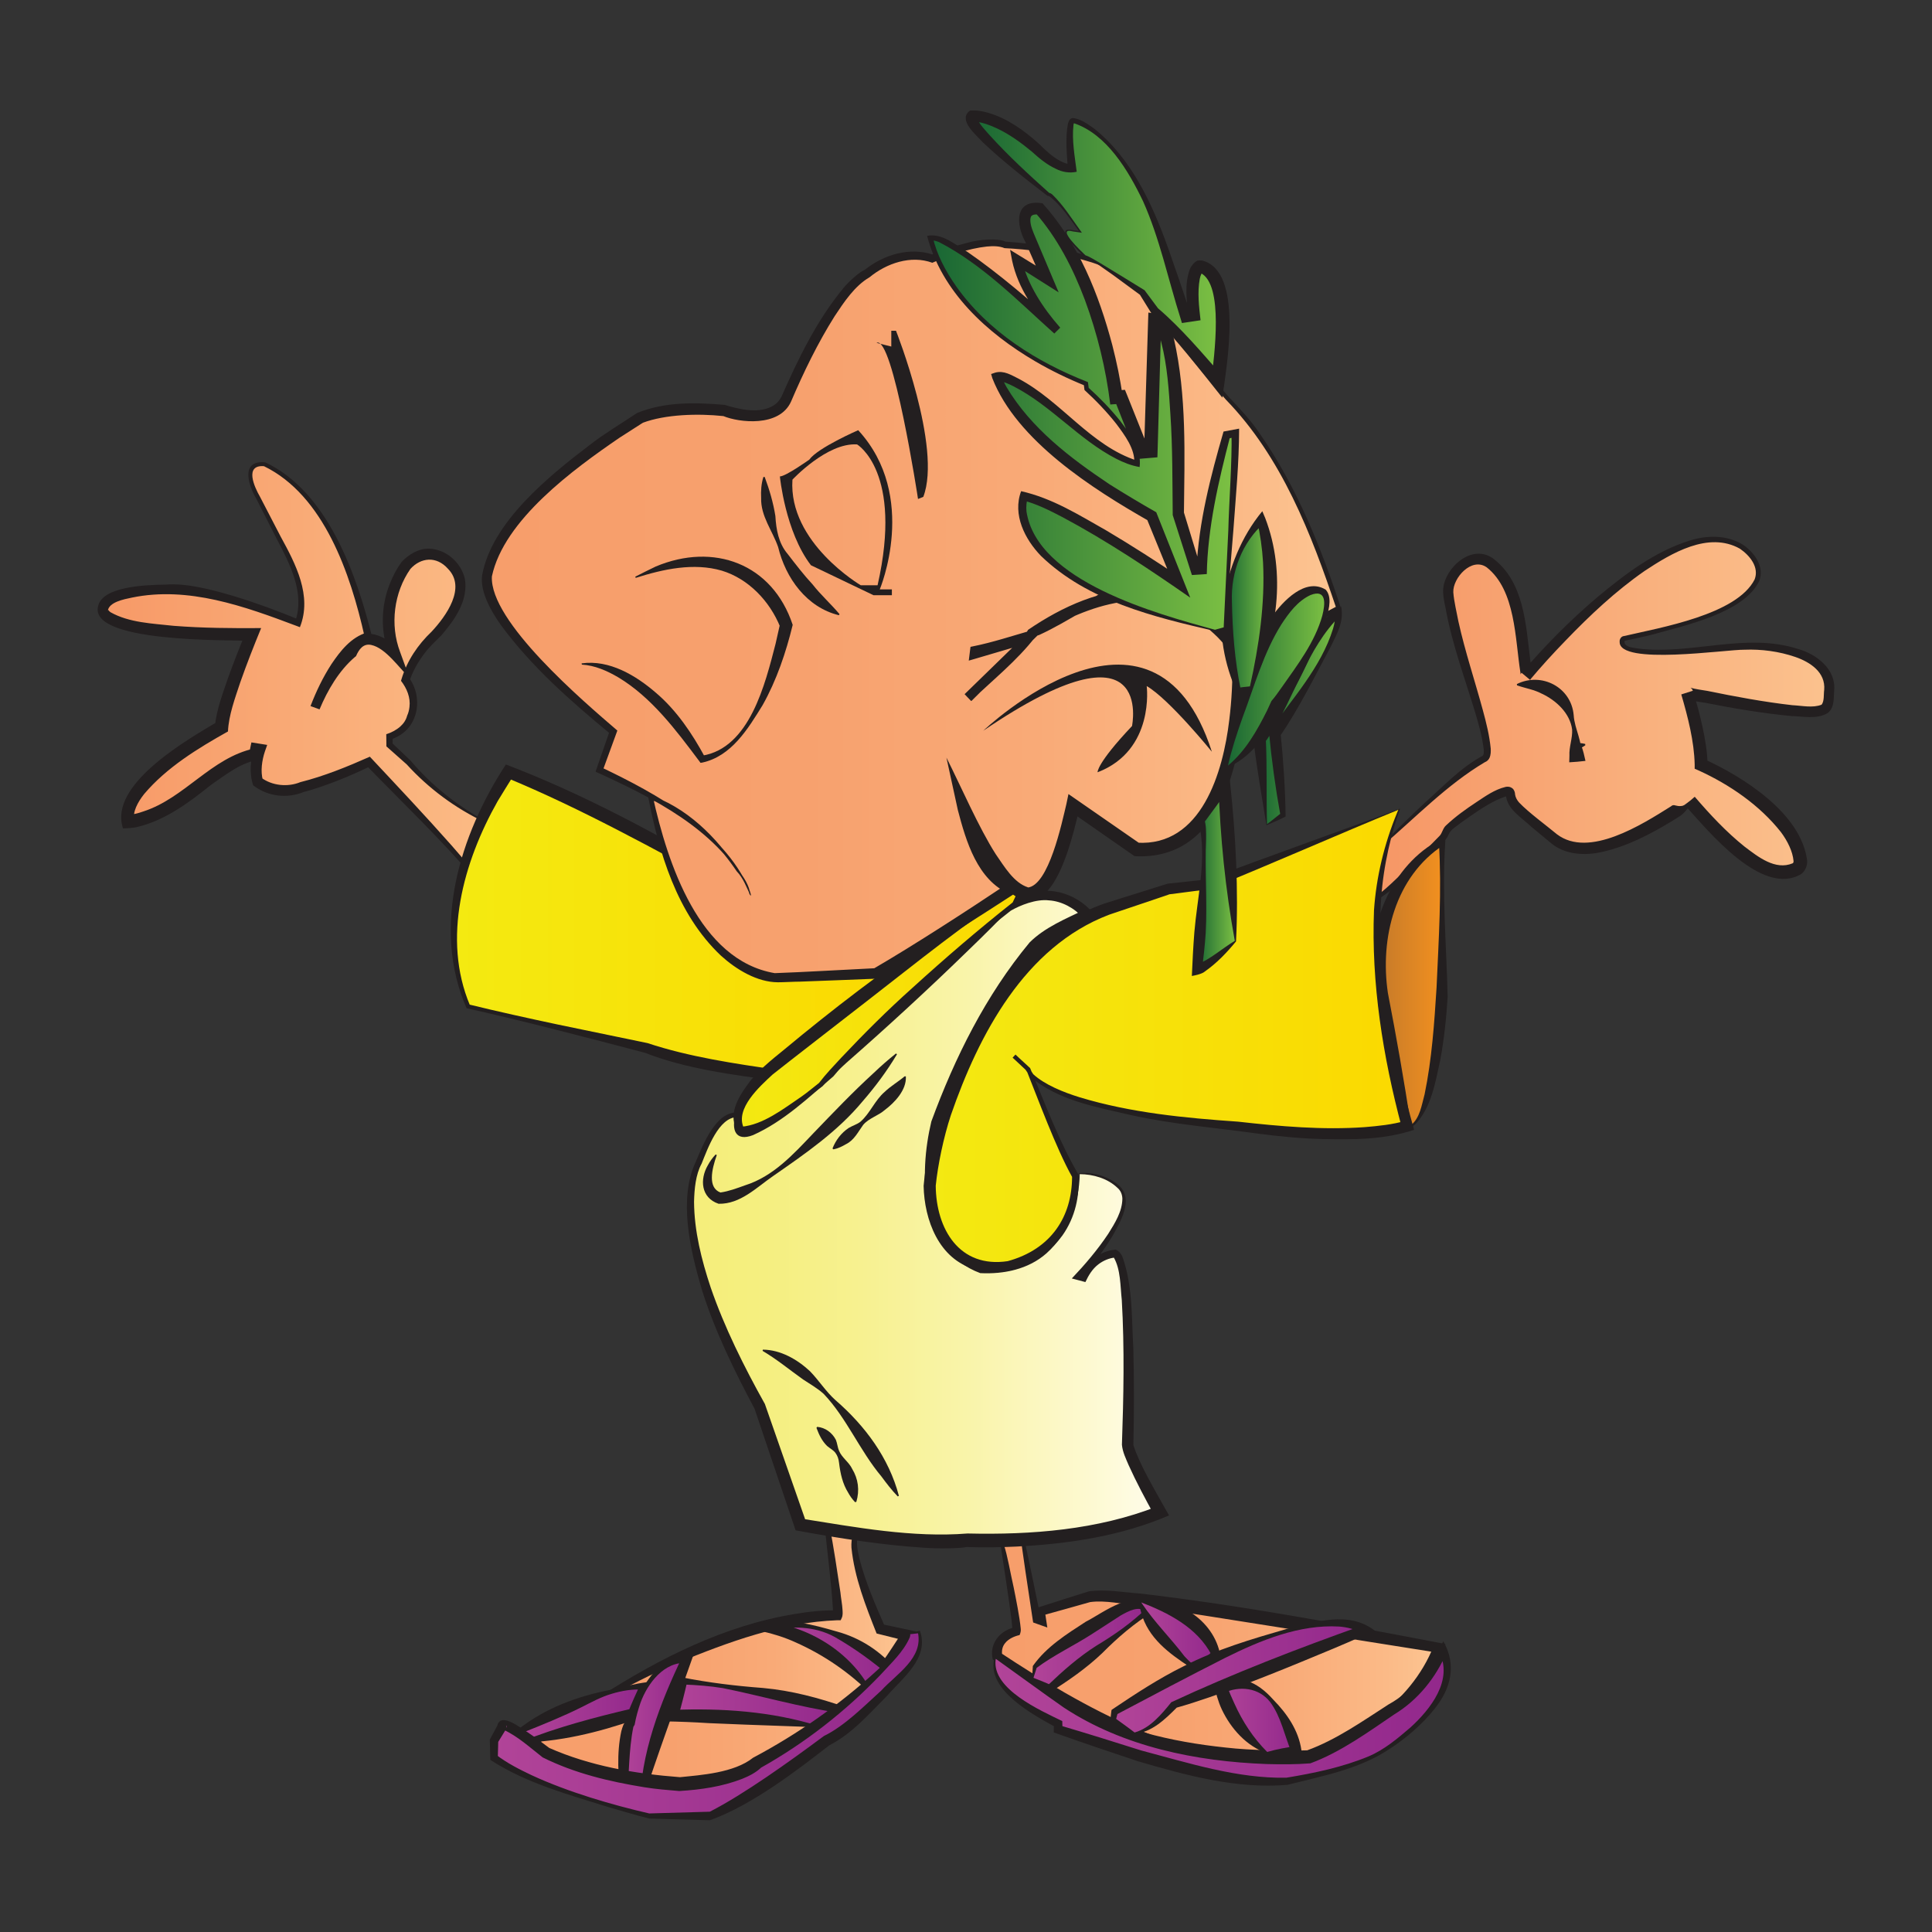 <?xml version="1.0" encoding="utf-8"?>
<!-- Generator: Adobe Illustrator 26.0.3, SVG Export Plug-In . SVG Version: 6.00 Build 0)  -->
<svg version="1.1" id="Layer_1" xmlns="http://www.w3.org/2000/svg" xmlns:xlink="http://www.w3.org/1999/xlink" x="0px" y="0px"
	 viewBox="0 0 300 300" style="enable-background:new 0 0 300 300;" xml:space="preserve">
<rect x="0" y="0" width="300" height="300" fill="#333333" stroke="none"/>
<style type="text/css">
	.st0{fill:url(#SVGID_1_);}
	.st1{fill:#231F20;}
	.st2{fill:url(#SVGID_00000173132832779091733750000004462897858937104274_);}
	.st3{fill:url(#SVGID_00000065788044860560024870000009170008154086504611_);}
	.st4{fill:url(#SVGID_00000176025708429860165990000016328965891372909226_);}
	.st5{fill:url(#SVGID_00000137831297075759174430000010303229789046882697_);}
	.st6{fill:url(#SVGID_00000099660182182882029640000015801495208541037736_);}
	.st7{fill:url(#SVGID_00000039125734498530426300000002469905518915457442_);}
	.st8{fill:url(#SVGID_00000133525168554848690640000013178608548563882118_);}
	.st9{fill:url(#SVGID_00000134231658919124872900000007901237683478833816_);}
	.st10{fill:url(#SVGID_00000079450624624467991680000009369703043652235174_);}
	.st11{fill:url(#SVGID_00000114048026254970015000000015981359444876964259_);}
	.st12{fill:url(#SVGID_00000006691761233220564570000004197971273077689244_);}
	.st13{fill:url(#SVGID_00000017487117853806628230000012251417420762661809_);}
	.st14{fill:url(#SVGID_00000066486124489311200910000008014118752999167394_);}
	.st15{fill:url(#SVGID_00000024707765835662671960000003830245545133886080_);}
	.st16{fill:url(#SVGID_00000132054227697722358580000016432752717144640404_);}
	.st17{fill:url(#SVGID_00000076579447972114299560000006531379047540835727_);}
	.st18{fill:url(#SVGID_00000144310984742917778880000008123162080390438551_);}
	.st19{fill:url(#SVGID_00000090270916062862914830000005236398597630453393_);}
	.st20{fill:url(#SVGID_00000044868295501717115830000016910040152468767382_);}
	.st21{fill:url(#SVGID_00000005983240309198115910000013713627994416289939_);}
	.st22{fill:url(#SVGID_00000023241071100159318860000014648371830469416336_);}
	.st23{fill:url(#SVGID_00000048461936889485862320000014143109069261075084_);}
	.st24{fill:url(#SVGID_00000017513456530813153630000014149312663295764659_);}
	.st25{fill:url(#SVGID_00000150782630489870380050000002029220775347714982_);}
	.st26{fill:url(#SVGID_00000074399766874301935700000015214291020907008652_);}
</style>
<g>
	<g>
		<g>
			<linearGradient id="SVGID_1_" gradientUnits="userSpaceOnUse" x1="82.513" y1="255.362" x2="140.842" y2="255.362">
				<stop  offset="2.717173e-07" style="stop-color:#F79E6B"/>
				<stop  offset="0.373" style="stop-color:#F7A16E"/>
				<stop  offset="0.644" style="stop-color:#F9AA77"/>
				<stop  offset="0.882" style="stop-color:#FBBA87"/>
				<stop  offset="1" style="stop-color:#FCC592"/>
			</linearGradient>
			<path class="st0" d="M131.7,231.49l-3.26,5.49c0,0,1.96,13.37,1.63,13.85c0,0-19.26-0.96-47.56,20.29c0,0,7.84,6.69,21.55,8.12
				c0,0,22.2-0.24,36.78-25.31l-4.14-0.96c0,0-5.24-11.94-3.82-14.56L131.7,231.49z"/>
			<path class="st1" d="M131.68,231.58c-1.04,1.88-1.91,3.75-2.92,5.59c0,0,0.05-0.25,0.05-0.25c0.64,3.3,1.19,7.01,1.69,10.35
				c0.05,0.66,0.3,2,0.32,2.64c0.03,0.43,0.08,0.94-0.13,1.35c0,0-0.15,0.33-0.15,0.33s-0.51,0-0.51,0
				c-8.59,0.31-16.92,3.37-24.82,6.62c-3.89,1.65-8.01,3.75-11.66,5.86c-3.77,2.19-7.34,4.72-10.83,7.32c0,0,0.02-0.53,0.02-0.53
				c6.13,4.63,13.84,6.83,21.41,7.57c3.19-0.26,7.47-1.3,10.83-2.69c6.17-2.42,11.68-6.36,16.38-11c0.63-0.69,2.28-2.47,2.89-3.14
				c0.57-0.72,2.05-2.63,2.64-3.37c1.13-1.53,2.12-3.16,3.2-4.74c0,0,0.56,1.29,0.56,1.29l-4.12-1.03c0,0-0.41-0.1-0.41-0.1
				c-1.71-4.31-3.44-8.69-3.91-13.34c-0.02-0.66-0.03-1.37,0.34-2.09l-0.04,0.25C132.2,236.19,132.02,233.92,131.68,231.58
				L131.68,231.58z M131.72,231.39c0.47,2.31,1.1,4.69,1.57,7.06c-0.47,1.06-0.07,2.47,0.17,3.61c0.94,3.64,2.47,7.15,3.98,10.59
				c0,0-0.55-0.46-0.55-0.46c0.79,0.18,4.62,0.98,5.36,1.14c-1.28,1.99-2.44,4.07-3.77,6.03c-0.59,0.8-2.07,2.79-2.65,3.55
				c-0.62,0.69-2.31,2.59-2.95,3.31c-1.01,1.01-2.19,2.07-3.23,3.05c-7.21,6.02-16.06,10.28-25.57,10.78
				c-3.95-0.46-7.83-1.46-11.52-2.91c-3.79-1.52-7.41-3.44-10.6-6.03c3.27-2.34,7.85-5.56,11.21-7.68
				c9.23-5.92,19.32-11.03,30.25-12.81c2.2-0.37,4.38-0.61,6.7-0.56l-0.67,0.33c-0.06,0.03-0.1,0.1-0.1,0.16
				c-0.01-0.18,0.01-0.36-0.01-0.55c-0.18-3.56-0.92-9.38-1.28-12.97c0,0-0.02-0.15-0.02-0.15
				C129.22,235.02,130.55,233.19,131.72,231.39L131.72,231.39z"/>
		</g>
		<g>
			
				<linearGradient id="SVGID_00000024712545494256384520000008964177127508624003_" gradientUnits="userSpaceOnUse" x1="154.822" y1="254.694" x2="223.357" y2="254.694">
				<stop  offset="2.717173e-07" style="stop-color:#F79E6B"/>
				<stop  offset="0.373" style="stop-color:#F7A16E"/>
				<stop  offset="0.644" style="stop-color:#F9AA77"/>
				<stop  offset="0.882" style="stop-color:#FBBA87"/>
				<stop  offset="1" style="stop-color:#FCC592"/>
			</linearGradient>
			<path style="fill:url(#SVGID_00000024712545494256384520000008964177127508624003_);" d="M157.29,235.9l-1.65,3.94
				c0,0,2.5,12.77,2.18,13.49c0,0-3.48,0.72-2.94,3.94c0,0,28.73,21.37,48.43,15.04c0,0,14.99-4,20.05-16.44
				c0,0-49.95-8.95-54.03-7.97l-7.78,2.32l0.27,1.53l-0.82-0.27l-2.69-15.13L157.29,235.9z"/>
			<path class="st1" d="M157.33,236c-0.5,1.38-0.94,2.69-1.43,3.96c0.5,1.36,1.04,4.53,1.5,6.52c0.36,1.79,0.93,4.61,1.1,6.4
				c0.05,0.33-0.04,0.71-0.18,1.01c-0.81,0.18-1.74,0.59-2.26,1.27c-0.44,0.54-0.56,1.23-0.42,1.97c0,0-0.3-0.5-0.3-0.5
				c12.06,7.98,30.28,18.62,45.12,16.07c9.31-2.07,18.58-8.03,22.17-17.14c0,0,0.58,1.06,0.58,1.06
				c-10.98-1.7-35.84-5.82-46.46-7.29c-2.42-0.24-5.1-0.88-7.47-0.56c-2.51,0.7-5.02,1.43-7.54,2.11c0,0,0.49-0.79,0.49-0.79
				l0.23,1.53l0.17,1.1l-1.02-0.36c-0.22-0.08-0.96-0.34-1.18-0.42c0,0-0.06-0.36-0.06-0.36c-0.78-5.06-1.53-10.13-2.21-15.22
				l0.09,0.11C157.95,236.34,157.65,236.17,157.33,236L157.33,236z M157.26,235.81c0.37,0.13,0.78,0.27,1.18,0.43
				c0,0,0.02,0.08,0.02,0.08c1.11,5.01,2.16,10.02,3.17,15.05c0,0-0.43-0.49-0.43-0.49l0.82,0.25l-0.85,0.74
				c-0.08-0.4-0.35-1.72-0.43-2.11c0,0,0.61-0.2,0.61-0.2c2.57-0.85,5.16-1.64,7.74-2.46c2.62-0.36,5.29,0.15,7.9,0.34
				c15.95,1.85,31.7,4.83,47.46,7.84c-2.53,6.7-8.24,11.6-14.49,14.71c-18.14,9.79-40.67-1.3-55.8-12.29
				c-0.61-2.46,1.13-4.59,3.53-5.04c0,0-0.48,0.38-0.48,0.38c-0.02,0.03-0.03,0.08-0.03,0.11l0-0.06c0.02-0.34-0.06-1.04-0.09-1.38
				c-0.38-3.07-1.24-8.71-1.72-11.82c0,0-0.01-0.1-0.01-0.1C155.97,238.42,156.65,237.08,157.26,235.81L157.26,235.81z"/>
		</g>
		<g>
			
				<linearGradient id="SVGID_00000157284830995728853240000001800163197823358128_" gradientUnits="userSpaceOnUse" x1="213.114" y1="111.564" x2="284.031" y2="111.564">
				<stop  offset="2.024560e-07" style="stop-color:#F69665"/>
				<stop  offset="1" style="stop-color:#FBC28E"/>
			</linearGradient>
			<path style="fill:url(#SVGID_00000157284830995728853240000001800163197823358128_);" d="M214.51,131.35
				c0,0,12.84-12.41,15.89-13.49c0.87-0.31,0.46-2.16,0.36-2.77c-0.32-2.01-0.92-3.99-1.49-5.94c-1.38-4.72-3.03-9.41-3.93-14.26
				c-0.2-1.09-0.5-2.17-0.48-3.29c0.04-1.85,2.1-4.35,3.92-4.73c2.84-0.6,4.97,2.8,5.84,5.02c0.86,2.2,1.32,4.57,1.67,6.9
				c0.14,0.95,0.26,1.91,0.36,2.87c0.06,0.56,0.11,1.12,0.16,1.68c0.02,0.28,0.29,1.49,0.12,1.69c0,0,22.2-26.77,33.3-20.24
				c0,0,13.28,8.05-18.06,14.36c-0.48,0.1-0.28,0.93-0.1,1.15c0.44,0.51,1.39,0.63,2,0.73c1.73,0.29,3.52,0.26,5.27,0.21
				c1.78-0.05,3.55-0.17,5.32-0.32c1.13-0.1,2.26-0.21,3.39-0.33c2.31-0.25,4.39-0.4,6.69-0.11c2,0.25,4.04,0.69,5.85,1.59
				c1.18,0.59,2.31,1.42,2.94,2.61c0.7,1.31,0.52,3.05,0.31,4.47c-0.12,0.81-0.68,1.18-1.46,1.28c-1.42,0.19-2.85,0.03-4.27-0.08
				c-1.63-0.13-3.25-0.35-4.87-0.6c-1.67-0.26-3.33-0.55-4.98-0.87c-1.01-0.19-2.03-0.4-3.04-0.61c-0.39-0.08-3.18-0.42-3.27-0.7
				c0,0,2.18,6.82,2.18,11.18c3.1,1.34,6.08,3.2,8.71,5.31c2.8,2.26,6.29,5.69,6.69,9.5c0.24,2.29-3.32,2.01-4.57,1.58
				c-1.82-0.64-3.45-1.81-4.93-3.02c-2.71-2.2-5.11-4.77-7.38-7.41c-0.09-0.1-0.18-0.2-0.26-0.31c0,0-2.28,1.59-2.41,1.68
				c-1.87,1.22-3.8,2.35-5.82,3.31c-2.21,1.05-4.57,1.96-7.02,2.27c-2.27,0.29-4.42-0.1-6.14-1.66c-0.87-0.79-1.79-1.47-2.71-2.2
				c-0.61-0.48-1.2-0.97-1.77-1.5c-0.63-0.59-1.36-1.17-1.75-1.97c-0.1-0.2-0.18-0.42-0.22-0.64c-0.04-0.19,0-0.45-0.11-0.62
				c-0.24-0.34-0.79-0.07-1.1,0.01c-0.42,0.11-0.82,0.28-1.2,0.47c-0.79,0.4-1.52,0.92-2.27,1.39c-1.25,0.77-2.47,1.61-3.62,2.53
				c-0.53,0.43-1.13,0.82-1.55,1.37c-0.21,0.28-0.3,0.62-0.47,0.92c-0.18,0.33-0.44,0.52-0.71,0.77c-0.27,0.25-0.51,0.54-0.77,0.8
				c-0.69,0.7-1.39,1.4-2.09,2.1c-1.55,1.52-3.11,3.04-4.79,4.42c-0.29,0.24-2.34,2.1-2.73,1.41c-0.16-0.29,0.13-0.87,0.24-1.13
				L214.51,131.35z"/>
			<path class="st1" d="M214.43,131.31c2.27-2.32,4.52-4.51,6.86-6.7c2.84-2.51,5.52-5.42,8.92-7.24c0.24-0.2,0.2-0.62,0.18-1.04
				c-0.23-1.91-0.76-3.81-1.32-5.68c-1.6-5.32-3.59-10.62-4.58-16.11c-0.24-1.2-0.61-2.6-0.26-3.9c0.82-3.05,4.47-6.04,7.54-3.98
				c4.94,3.69,5.15,10.36,5.86,15.93c0.04,0.58,0.14,1.17,0.21,1.77c0.02,0.5,0.11,0.67-0.23,1.22c0,0-1.32-1.1-1.32-1.1
				c3.63-4.24,7.53-8.18,11.78-11.78c4.28-3.55,8.82-7.02,14.21-8.73c2.66-0.86,5.81-0.97,8.36,0.61c1.74,1.16,3.43,3.45,2.52,5.66
				c-2.39,4.94-11.54,6.88-16.48,8.27c-1.46,0.37-2.94,0.67-4.42,1c0.03-0.03-0.02,0.02-0.01,0.15c0.01,0.12,0.04,0.26,0.09,0.36
				c0.44,0.54,1.31,0.55,2.07,0.69c8.22,1.01,16.71-2.56,24.82,0.07c2.8,0.79,5.86,3.1,5.58,6.38c-0.1,1.23,0.09,2.68-0.99,3.55
				c-1.7,1.04-3.87,0.51-5.63,0.48c-4.39-0.42-9.06-1.19-13.34-2.05c-0.53-0.07-1.56-0.24-2.08-0.33c-0.6-0.13-1.45-0.25-1.68-0.95
				c0,0,1.79-0.57,1.79-0.57c0.58,1.86,1.08,3.71,1.49,5.61c0.4,1.9,0.75,3.82,0.78,5.86l-0.6-0.92c6.18,2.82,15.15,8.46,16.06,15.8
				c0.07,0.72-0.31,1.66-0.92,2.08c-6.07,3.61-14.39-6.64-18.03-10.66c0,0,1.52-1.31,1.52-1.31c-0.62,1.07-1.42,2.52-2.6,3.15
				c0,0-0.84,0.53-0.84,0.53c-3.41,2.07-6.92,3.93-10.89,4.84c-2.67,0.63-5.9,0.5-8.1-1.43c0,0-2.98-2.47-2.98-2.47
				c-1.44-1.39-3.74-2.66-3.93-4.89c-0.02-0.21,0,0.01,0.1,0.06c0.16,0.11,0.21,0.05,0.12,0.07c-0.13,0.02-0.61,0.18-0.83,0.27
				c-2.16,0.83-4.46,2.53-6.42,3.91c-0.74,0.62-1.51,0.95-1.88,1.81c-0.34,0.92-1.39,1.59-2.03,2.32c-2.29,2.27-4.8,4.44-7.23,6.54
				c-0.69,0.48-1.37,1.2-2.32,1.21c-0.87-0.19-0.31-1.4-0.18-1.58C213.16,138.06,214.43,131.31,214.43,131.31L214.43,131.31z
				 M214.6,131.4c0,0.02-0.97,6.74-0.97,6.76c-1.45,3.08,3.96-2.49,4.42-2.89c1.86-1.72,3.71-3.68,5.49-5.48
				c0.4-0.4,0.51-1.2,1-1.62c1.5-1.41,3.05-2.51,4.74-3.63c1.33-0.87,2.76-1.93,4.51-2.35c0.22-0.04,0.63-0.1,1.05,0.22
				c0.29,0.22,0.42,0.65,0.42,0.95c0.06,0.45,0.31,0.91,0.65,1.28c1.45,1.52,4.21,3.54,5.86,4.91c4.96,3.76,13.2-1.52,17.68-4.33
				c0.43-0.37,0.6-0.12,1.17-0.06c0.32,0.03,0.68-0.02,1.01-0.13c0,0,1.53-1.31,1.53-1.31c2.4,2.79,4.9,5.47,7.72,7.73
				c2.15,1.63,4.79,3.73,7.49,2.6c0.11-0.11,0.13-0.11,0.13-0.36c-0.13-1.48-0.93-3.1-1.95-4.47c-3.3-4.19-7.97-7.39-12.8-9.59
				c0,0-0.6-0.26-0.6-0.26s0-0.65,0-0.65c-0.08-3.62-1.06-7.39-2.08-10.89c0,0,1.79-0.57,1.79-0.57c-0.04-0.15-0.15-0.32-0.28-0.41
				l-0.07-0.05c-0.04-0.02-0.03-0.01-0.01-0.01c0.74,0.22,1.83,0.36,2.61,0.49c4.28,0.88,8.84,1.73,13.19,2.22
				c1.57,0.08,3.17,0.46,4.54-0.07c0.46-0.51,0.32-1.64,0.42-2.31c0.23-2.72-2.15-4.3-4.49-5.11c-2.51-0.86-5.24-1.23-7.92-1.12
				c-2.76-0.05-19.47,2.47-19.35-1.22c-0.05-0.31,0.17-0.88,0.7-0.91c5.68-1.32,17.5-3.32,20.26-8.79c0.73-1.91-0.75-3.71-2.29-4.77
				c-4.89-2.74-10.61,0.69-14.79,3.45c-4.49,3.12-8.5,6.89-12.29,10.83c-1.9,1.96-3.77,4-5.51,6.08l-1.32-1.1
				c-0.23,0.31-0.11,0.43-0.16,0.05c-0.85-5.29-0.73-12.86-5.25-16.42c-2.34-1.64-5.29,1.68-5.18,3.89c0.11,1.45,0.53,3.11,0.8,4.56
				c1.03,4.64,2.54,9.14,3.79,13.75c0.53,1.94,1.02,3.91,1.22,5.95c0.01,0.44,0.04,0.89-0.19,1.44c-0.11,0.27-0.41,0.57-0.72,0.67
				C224.7,121.83,219.78,126.97,214.6,131.4L214.6,131.4z"/>
		</g>
		<g>
			
				<linearGradient id="SVGID_00000003088771063401388690000004965780191065375876_" gradientUnits="userSpaceOnUse" x1="15.969" y1="104.137" x2="76.229" y2="104.137">
				<stop  offset="2.663895e-07" style="stop-color:#F79967"/>
				<stop  offset="1" style="stop-color:#FBBB85"/>
			</linearGradient>
			<path style="fill:url(#SVGID_00000003088771063401388690000004965780191065375876_);" d="M75.34,127.6c0,0-6.73-3.18-11.88-9.18
				l-2.98-2.73v-1.31c0,0,2.65-0.82,3.26-3.06c0,0,1.43-2.69-0.78-5.71c0,0,0.98-3.75,4.73-7.14c0,0,6.53-6.61,2.49-10.65
				c0,0-3.26-4-7.14,0c0,0-4.65,5.92-1.75,13.71c0,0-4.53-5.02-6.7-0.16c0,0-3.32,2.5-5.67,8.52c0,0,3.39-9.79,8.24-11.14
				c0,0-4.24-21.59-16.12-26.65c0,0-3.74-0.54-1.46,4.24l5.11,9.96c0,0,3.32,5.82,1.58,10.45c0,0-14.3-5.92-20.58-5.18
				c0,0-9.39-0.04-9.71,2.94c0,0-2.04,4.08,23.1,4.04c0,0-4.53,10.81-4.69,14.41c0,0-15.92,8.53-14.53,14.65
				c0,0,4.33,0.04,11.47-5.88c0,0,5.47-4.28,8.28-4.57l0.16-0.82l0.53,0.08c0,0-0.98,2.73-0.29,5.02c0,0,2.94,2.37,6.82,0.82
				c0,0,3.96-0.9,10.45-3.92c0,0,15,15.47,16.53,17.86l2.39-5.01L75.34,127.6z"/>
			<path class="st1" d="M75.27,127.66c-4.54-2.13-8.73-5.24-12.12-8.97c0.24,0.22-3.06-2.72-2.99-2.65c0,0-0.16-0.14-0.16-0.14
				c-0.01-0.41-0.01-1.49-0.02-1.89c0.77-0.24,1.56-0.65,2.17-1.19c0.53-0.47,0.91-1.05,1.07-1.69c0.18-0.38,0.31-0.86,0.36-1.34
				c0.19-1.48-0.41-2.91-1.31-4.07c0,0,0.08-0.28,0.08-0.28c0.88-2.88,2.53-5.32,4.67-7.36c2.27-2.43,5.41-6.82,2.55-9.75
				c-1.81-2.05-4.25-1.75-5.84,0.01c-2.57,3.66-3.2,8.68-1.61,12.88c0,0,1.46,4.02,1.46,4.02c-1.58-1.49-3.69-4.62-5.93-5.09
				c-1.23-0.28-1.92,0.69-2.37,1.74c0,0-0.18,0.14-0.18,0.14c-2.47,2.12-4.23,5.13-5.48,8.12c0,0-1.4-0.51-1.4-0.51
				c0.88-2.3,1.92-4.46,3.25-6.52c1.39-2.05,3.02-4.16,5.54-4.92c0,0-0.4,0.64-0.4,0.64c-2.18-9.73-6.31-21.92-15.62-26.45
				c-3.06-0.24-1.51,3.21-0.61,4.76c0,0,3.21,6.19,3.21,6.19c2.3,4.2,4.93,9.17,2.98,14.05c0,0-0.5-0.19-0.5-0.19
				c-8.11-3.06-16.83-6.2-25.56-4.41c-1.31,0.27-3.6,0.71-3.77,2.07c0.07-0.17,0.04-0.11,0.05-0.16c0-0.02,0-0.02,0-0.02
				c0.07,0.12,0.18,0.24,0.36,0.38c2.92,1.65,6.53,1.75,9.84,2.12c4.48,0.35,9.04,0.38,13.56,0.35c-1.14,2.77-2.25,5.6-3.24,8.42
				c-0.81,2.45-1.8,5.11-1.91,7.63c-4.67,2.62-9.53,5.59-13.01,9.71c-1.03,1.29-1.83,2.83-1.54,4.06l-0.99-0.8
				c0.72-0.05,1.67-0.28,2.4-0.55c6.42-2.07,10.55-8.35,17.24-9.78c0,0-0.81,0.73-0.81,0.73c0.09-0.42,0.26-1.26,0.35-1.67
				c0.34,0.06,1.05,0.17,1.38,0.22c0,0,1.07,0.17,1.07,0.17s-0.36,1.03-0.36,1.03c-0.46,1.38-0.7,3.07-0.31,4.46
				c0,0-0.28-0.42-0.28-0.42c1.7,1.27,4.12,1.52,6.1,0.71c3.7-0.93,7.3-2.4,10.79-3.95c4.27,4.56,8.56,9.11,12.7,13.79
				c1.33,1.55,2.69,3.02,3.91,4.73c0,0-0.5,0.03-0.5,0.03s2.49-4.96,2.49-4.96l-0.01,0.12C76.06,131.23,75.27,127.66,75.27,127.66
				L75.27,127.66z M75.42,127.53c0,0,0.98,3.61,0.98,3.61s0.02,0.06,0.02,0.06s-0.03,0.06-0.03,0.06s-2.29,5.05-2.29,5.05
				s-0.19,0.43-0.19,0.43l-0.31-0.4c-5.15-6.03-11.24-11.85-16.77-17.54c0,0,0.77,0.14,0.77,0.14c-1.69,0.81-3.41,1.58-5.16,2.27
				c-1.59,0.64-4.05,1.48-5.28,1.77c-2.51,1.03-5.44,0.73-7.65-0.89c0,0-0.2-0.15-0.2-0.15c-0.64-1.96-0.42-3.93,0.18-5.85
				c0,0,0.71,1.2,0.71,1.2l-0.53-0.08l1.03-0.72c0,0-0.16,0.82-0.16,0.82l-0.12,0.64c-2.81,0.3-5.33,2.32-7.63,3.91
				c-3.38,2.7-6.98,5.43-11.27,6.5c-0.69,0.21-1.63,0.25-2.44,0.27c0,0-0.19-0.83-0.19-0.83c-1.1-6.48,10.21-12.97,15.02-15.81
				c0,0-0.56,0.89-0.56,0.89c0.29-2.78,1.2-5.06,2.06-7.61c0.87-2.41,1.79-4.77,2.78-7.13c0,0,0.91,1.37,0.91,1.37
				c-3.77-0.15-25.39,0.3-23.86-5.41c0.68-2.99,7.12-3.28,10.48-3.32c3.28-0.27,7.28,0.81,10.67,1.81c3.44,1.05,6.79,2.29,10.1,3.66
				c0,0-0.67,0.29-0.67,0.29c1.58-4.39-0.8-8.96-2.85-12.86c0,0-3.17-6.23-3.17-6.23c-1.2-2.03-2.56-6.02,1.38-5.66
				c9.75,4.59,14.22,17.5,16.65,27.32c-3.52,0.95-5.36,4.73-6.89,7.77c-0.49,1.05-0.94,2.15-1.31,3.23l-1.4-0.51
				c0.63-1.66,1.4-3.26,2.34-4.77c1-1.56,2.05-2.93,3.51-4.15c0,0-0.26,0.33-0.26,0.33c1.71-4.1,5.71-2.74,8.11-0.08
				c0,0-1.47,0.89-1.47,0.89c-1.37-3.55-1.36-7.63,0.07-11.17c0.48-1.2,1.04-2.31,1.85-3.41c1.08-1.13,2.57-2.07,4.23-2.05
				c2.69,0.1,4.99,2.17,5.58,4.7c0.55,3.38-1.61,6.39-3.65,8.76c-0.9,0.91-1.85,1.76-2.61,2.79c-1,1.31-1.86,2.82-2.34,4.31
				c0,0-0.1-0.55-0.1-0.55c2.2,2.98,1.55,7.41-1.7,9.14c-0.37,0.2-0.73,0.37-1.17,0.51c0,0,0.36-0.49,0.36-0.49l-0.02,1.31
				c0,0-0.16-0.37-0.16-0.37l2.93,2.78C67,121.97,70.99,125.09,75.42,127.53L75.42,127.53z"/>
		</g>
		<g>
			
				<linearGradient id="SVGID_00000049192473791569271110000016579637143852199298_" gradientUnits="userSpaceOnUse" x1="107.212" y1="189.208" x2="180.1" y2="189.208">
				<stop  offset="0" style="stop-color:#F5EE7A"/>
				<stop  offset="0.159" style="stop-color:#F5EF80"/>
				<stop  offset="0.363" style="stop-color:#F7F190"/>
				<stop  offset="0.593" style="stop-color:#F9F4AA"/>
				<stop  offset="0.84" style="stop-color:#FDF9CF"/>
				<stop  offset="1" style="stop-color:#FFFCEB"/>
			</linearGradient>
			<path style="fill:url(#SVGID_00000049192473791569271110000016579637143852199298_);" d="M167.59,182.25
				c0,0-0.33,15.89-15.24,14.91c0,0-11.54-3.16-6.96-22.85c0,0,5.55-16,15.24-27.53c0,0,1.41-1.74,8.16-4.79
				c0,0-4.55-5.82-12.23-1.11c0,0-17.69,13.96-27.38,26.03c0,0-17.19,15.78-14.58,6.2c0,0-2.94-1.09-6.09,7.4
				c0,0-6.42,9.47,9.47,37.87l6.31,18.39c0,0,18.5,3.48,25.9,2.39c0,0,17.52,0.87,29.93-4.35c0,0-4.9-8.6-5.01-10.45
				c0,0,0.98-28.51-1.96-29.71c0,0-3.26,0.11-4.9,3.81l-0.87-0.22c0,0,10.12-10.77,6.31-13.93
				C173.68,184.32,171.5,182.04,167.59,182.25z"/>
			<path class="st1" d="M167.66,182.32c-0.09,4.5-1.74,9.24-5.17,12.3c-2.8,2.48-6.64,3.26-10.28,3.07
				c-9.38-3.49-9.56-15.31-7.59-23.55c3.66-9.96,8.46-19.6,15.26-27.8c2.38-2.36,5.61-3.67,8.57-5.1c0,0-0.31,1.26-0.31,1.26
				c-1.26-1.47-3.27-2.57-5.26-2.69c-2-0.24-4.47,0.76-5.91,1.59c-4.95,3.87-9.77,7.93-14.44,12.15
				c-4.64,4.26-9.12,8.72-13.12,13.58c-3.92,3.35-7.71,6.99-12.48,9.13c-2.76,1.07-3.4-0.88-2.69-3.24c0,0,0.23,0.44,0.23,0.44
				c-2.88,0.04-4.59,4.92-5.52,7.22c-0.94,1.72-1.13,3.97-1.18,5.93c0.03,4.54,1.15,8.99,2.58,13.3c2.13,6.2,5.19,12.32,8.39,18.05
				c0,0,0.04,0.07,0.04,0.07s0.02,0.07,0.02,0.07s6.41,18.36,6.41,18.36s-0.74-0.64-0.74-0.64c8.46,1.34,17.22,2.98,25.77,2.3
				c9.91,0.23,20.19-0.56,29.49-4.22c0,0-0.48,1.41-0.48,1.41c-1.42-2.58-2.8-5.15-4.01-7.83c-0.43-1.03-0.92-1.98-1.03-3.14
				c0.26-7.47,0.41-14.99-0.02-22.46c-0.24-2.18-0.16-4.76-1.26-6.65c0,0,0.25,0.04,0.25,0.04c-0.9,0.06-1.9,0.49-2.63,1.06
				c-0.92,0.7-1.53,1.71-2.01,2.75c-0.6-0.16-1.51-0.4-2.11-0.56c2.05-2.16,4.01-4.46,5.66-6.94c1.04-1.66,2.17-3.46,2.19-5.45
				c-0.02-0.64-0.26-1.25-0.74-1.66C172,182.98,169.77,182.34,167.66,182.32L167.66,182.32z M167.51,182.18
				c2.24-0.26,4.7,0.51,6.31,1.96c2.27,2.2,0.09,5.64-1.11,7.85c-1.44,2.37-3.13,4.54-4.97,6.61c0,0-0.25-0.85-0.25-0.85l0.87,0.21
				l-0.61,0.3c0.24-0.52,0.51-1.04,0.86-1.52c1.08-1.51,2.75-2.56,4.64-2.7c0.54,0.24,0.89,0.73,1.02,1.06
				c1.64,4.52,1.43,9.49,1.71,14.22c0.13,5.03,0.12,10.05,0.01,15.08c0.98,3.04,3.26,6.84,4.97,9.92c0,0,0.57,0.99,0.57,0.99
				c-7.48,3.23-15.63,4.42-23.7,4.84c-2.57,0.12-5.11,0.17-7.71,0.07c-1.18,0.24-4.64,0.27-6.51,0.12
				c-6.57-0.42-13.05-1.43-19.51-2.61c0,0-0.56-0.1-0.56-0.1s-0.18-0.54-0.18-0.54s-6.22-18.42-6.22-18.42l0.06,0.14
				c-3.14-5.88-6.19-12.11-8.19-18.47c-1.85-6.23-3.71-14.21-0.95-19.99c1.1-2.59,3.17-8,6.66-7.58c0,0,0.32,0.08,0.32,0.08
				s-0.09,0.36-0.09,0.36c-1.59,5.28,4.2,1.14,6.09-0.11c2.71-1.91,5.57-4.27,7.89-6.39c3.96-4.94,8.44-9.42,13.01-13.79
				c4.58-4.36,9.3-8.55,14.2-12.57c1.03-0.62,2.1-1.19,3.26-1.54c3.89-1.37,8.29,0.14,10.73,3.47c-2.96,1.37-6.04,2.73-8.58,4.79
				c-0.21,0.15-0.56,0.63-0.74,0.86c-6.32,7.95-11.07,17.17-14.68,26.64c-0.78,3.64-1.52,8.56-0.69,12.55c0.51,4,3.53,8.27,6.94,9.5
				c3.38,0.19,6.93-0.38,9.61-2.59C165.48,191.18,167.07,186.57,167.51,182.18L167.51,182.18z"/>
		</g>
		<g>
			
				<linearGradient id="SVGID_00000149369180767927110820000014964468429265512590_" gradientUnits="userSpaceOnUse" x1="214.13" y1="152.817" x2="223.928" y2="152.817">
				<stop  offset="0" style="stop-color:#C57A2A"/>
				<stop  offset="1" style="stop-color:#F2901F"/>
			</linearGradient>
			<path style="fill:url(#SVGID_00000149369180767927110820000014964468429265512590_);" d="M219.03,174.85c0,0,3.59-0.16,4.9-20.4
				v-23.67c0,0-12.16,6.12-9.39,24L219.03,174.85z"/>
			<path class="st1" d="M219.09,174.77c0-0.02-0.04-0.03-0.04-0.03l0.03-0.02c1.42-1.11,1.67-3.14,2.13-4.79
				c1.13-5.46,1.51-11.07,1.86-16.62c0.33-7.5,0.82-15.02,0.36-22.53c0,0,0.71,0.44,0.71,0.44c-7.52,4.9-9.89,14.47-8.63,22.97
				C216.85,161.1,218,167.64,219.09,174.77L219.09,174.77z M218.97,174.93c-2.03-7.45-5-15.69-5.85-23.5
				c-0.63-8.49,3.31-17.78,11.34-21.49c0,0-0.04,0.83-0.04,0.83c-0.53,8.01,0.18,16,0.37,24c-0.2,3.32-0.55,6.63-1.16,9.9
				c-0.76,3.42-1.37,7.32-3.89,9.94C219.46,174.77,219.39,174.96,218.97,174.93L218.97,174.93z"/>
		</g>
		<g>
			
				<linearGradient id="SVGID_00000183930532461872885640000017825013229850955672_" gradientUnits="userSpaceOnUse" x1="144.361" y1="161.195" x2="218.514" y2="161.195">
				<stop  offset="0" style="stop-color:#F3E912"/>
				<stop  offset="1" style="stop-color:#FBD900"/>
			</linearGradient>
			<path style="fill:url(#SVGID_00000183930532461872885640000017825013229850955672_);" d="M217.29,125.64
				c0,0-4.33,10.04-3.35,21.14c0,0,0.08,12,4.57,28.08c0,0-7.26,2.69-26.36,0c0,0-25.67-1.68-31.96-7.89l-0.78-1.16l-1.95-1.81
				l2.2,2.04c0,0,5.75,14.44,7.22,16.4c0,0,1.43,10.73-10.24,14.16c0,0-11.63,2.49-12.28-12.45c0,0,0.62-10.48,6.74-21.95
				c0,0,7.02-16.08,20.32-20.89l10.04-3.26l6.2-0.73L217.29,125.64z"/>
			<path class="st1" d="M217.36,125.57c0.03,0.07-0.02,0.25-0.04,0.27c0,0-0.06,0.16-0.06,0.16s-0.11,0.32-0.11,0.32
				c-1.65,4.86-2.62,9.97-2.78,15.1c0.01,11.5,2.09,22.97,5.21,34.02c-4.7,1.55-9.43,1.53-14.25,1.43
				c-3.21-0.07-6.78-0.42-9.98-0.84c-6.49-0.91-13.26-1.44-19.79-2.89c-5.38-1.26-11.25-2.25-15.58-5.95c0,0-0.02-0.02-0.02-0.02
				l-0.02-0.03l-0.78-1.16c0.24,0.24-1.96-1.79-1.92-1.74c0,0,0.44-0.48,0.44-0.48s2.21,2.03,2.21,2.03s0.06,0.05,0.06,0.05
				c2.32,5.48,4.45,11.28,7.44,16.42c0.35,3.38-0.45,6.79-2.41,9.57c-2.99,4.13-8.55,6.86-13.58,5.25c-5.6-1.5-7.88-7.68-7.98-12.94
				c0.66-7.73,3.24-15.81,6.71-22.36c4.52-9.19,11.43-18.07,21.42-21.5c0,0,9.65-3.03,9.65-3.03s0.09-0.03,0.09-0.03
				s0.07-0.01,0.07-0.01s6.21-0.67,6.21-0.67C196.28,133.19,207.95,129.14,217.36,125.57L217.36,125.57z M217.22,125.71
				c-9.57,3.91-19.96,8.53-29.47,12.36c0,0-6.19,0.8-6.19,0.8c0.81-0.24-9.59,3.24-9.4,3.19c-13.03,4.98-20.19,18.61-24.51,31.1
				c-1.13,3.42-2.03,7.77-2.35,10.95c0.05,6.75,3.69,12.85,11.18,11.72c6.82-1.87,9.98-7,9.99-13.09
				c-2.46-4.38-5.37-12.31-7.04-16.46c0,0-2.19-2.05-2.19-2.05l0.44-0.48c0,0,1.94,1.82,1.94,1.82c0.01,0.01,0.04,0.04,0.05,0.06
				c0,0,0.77,1.17,0.77,1.17c1.76,1.63,4.71,2.82,7.22,3.59c7.95,2.41,16.34,3.21,24.59,3.78c6.46,0.73,13.18,1.32,19.67,0.85
				c2.07-0.17,4.35-0.4,6.29-0.98c0,0-0.54,1.05-0.54,1.05c-2.94-11.01-4.76-22.44-4.32-33.73c0.35-5.19,1.6-10.33,3.58-15.14
				c0,0,0.13-0.31,0.13-0.31l0.07-0.16C217.15,125.67,217.15,125.74,217.22,125.71L217.22,125.71z"/>
		</g>
		<g>
			
				<linearGradient id="SVGID_00000070841366981961928930000003587439263957624761_" gradientUnits="userSpaceOnUse" x1="70.498" y1="143.422" x2="141.205" y2="143.422">
				<stop  offset="0" style="stop-color:#F4EA11"/>
				<stop  offset="1" style="stop-color:#FBD900"/>
			</linearGradient>
			<path style="fill:url(#SVGID_00000070841366981961928930000003587439263957624761_);" d="M141.21,148.4
				c0,0-18.12,18.28-20.53,18.57c0,0-13.71-1.63-20.32-4.24l-27.67-6.45c0,0-7.89-14.94,6.28-36.4c0,0,11.78,4.33,34.09,17.17
				L141.21,148.4z"/>
			<path class="st1" d="M141.3,148.38c-0.08,0.22-0.2,0.26-0.32,0.41c-1.16,1.3-3.21,3.48-4.44,4.77c-3.19,3.37-6.48,6.63-9.86,9.81
				c-1.54,1.38-3.05,2.81-4.8,3.95c-0.26,0.18-0.63,0.38-1.18,0.49c-6.8-0.85-14.52-1.94-20.53-4.33
				c-8.14-2.14-19.61-5.14-27.72-6.92c-5.49-12.55-1.05-26.92,6.1-37.85c12.04,4.57,24.22,11.15,34.83,17.5
				C121.48,139.56,133.21,144.83,141.3,148.38L141.3,148.38z M141.11,148.42c-8.22-3.02-20.38-7.45-28.42-10.56
				c-11.01-5.96-22.49-12.33-34.04-17.1c0,0,1.11-0.37,1.11-0.37c-0.83,1.34-1.68,2.67-2.49,4.03c-5.31,9.39-8.67,21.33-4.29,31.7
				c0,0-0.21-0.16-0.21-0.16c4.6,1.13,9.22,2.14,13.86,3.13l13.91,2.88c6.53,2.16,13.45,3.17,20.25,4.17c0,0-0.2,0-0.2,0
				c1.85-0.95,3.5-2.54,5.12-3.88c4.8-4.09,10.11-9.11,14.8-13.34c0.05-0.04,0.42-0.38,0.48-0.44
				C141.04,148.44,141.07,148.33,141.11,148.42L141.11,148.42z"/>
		</g>
		<g>
			
				<linearGradient id="SVGID_00000074406062461390228490000001805092142800475297_" gradientUnits="userSpaceOnUse" x1="119.186" y1="257.674" x2="138.666" y2="257.674">
				<stop  offset="1.331947e-07" style="stop-color:#B14498"/>
				<stop  offset="1" style="stop-color:#92288C"/>
			</linearGradient>
			<path style="fill:url(#SVGID_00000074406062461390228490000001805092142800475297_);" d="M135.46,263.11c0,0,2.5-0.76,3.21-3.32
				c0,0-8.27-9.2-19.48-7.29v0.17C119.19,252.67,128.93,254.02,135.46,263.11z"/>
			<path class="st1" d="M135.49,263.01c1.15-0.79,2.28-1.99,2.5-3.41c0,0,0.16,0.66,0.16,0.66c-2.63-2.26-5.5-4.34-8.53-6.07
				c-3.12-1.72-6.92-1.78-10.29-0.9c0,0,0.67-0.8,0.67-0.8l0.01,0.17c0,0-0.71-0.81-0.71-0.81
				C126.03,252.71,132.53,256.87,135.49,263.01L135.49,263.01z M135.42,263.2c-3.53-3.49-7.4-6.18-11.89-8.18
				c-1.68-0.77-3.46-1.32-5.22-1.72c0.03-0.42,0.08-1.12,0.11-1.54c3.95-0.47,7.77,0.49,11.52,1.58c3.62,0.98,6.84,3.06,9.24,5.98
				c0,0,0.27,0.33,0.27,0.33C138.9,261.51,137.38,262.96,135.42,263.2L135.42,263.2z"/>
		</g>
		<g>
			
				<linearGradient id="SVGID_00000178197557497928619570000003936667563425133500_" gradientUnits="userSpaceOnUse" x1="104.426" y1="264.573" x2="130.377" y2="264.573">
				<stop  offset="1.331947e-07" style="stop-color:#B14498"/>
				<stop  offset="1" style="stop-color:#92288C"/>
			</linearGradient>
			<path style="fill:url(#SVGID_00000178197557497928619570000003936667563425133500_);" d="M127.11,268.11c0,0,1.85-0.6,3.26-2.72
				c0,0-10.53-2.87-24.19-4.34l-1.77,5.37C104.43,266.41,116.56,266.26,127.11,268.11z"/>
			<path class="st1" d="M127.11,268.01c1.15-0.7,2.14-1.77,2.79-2.94c0,0,0.33,0.89,0.33,0.89c-6.07-0.89-11.98-2.62-17.98-3.83
				c-2.02-0.33-4.06-0.48-6.11-0.56l0.55-0.36c-0.37,1.63-0.95,3.91-1.41,5.49c0,0-0.86-1.18-0.86-1.18
				C112.02,265.21,119.81,265.73,127.11,268.01L127.11,268.01z M127.12,268.21l-11.38-0.41l-5.65-0.23
				c-2.3-0.15-4.64-0.24-6.94-0.28c0.76-2.16,1.83-4.7,2.73-6.83c4.18,0.83,8.36,1.33,12.61,1.65c4.41,0.4,8.69,1.54,12.86,3
				C130.29,266.54,128.92,267.83,127.12,268.21L127.12,268.21z"/>
		</g>
		<g>
			
				<linearGradient id="SVGID_00000137843584954966221130000009860381911766172300_" gradientUnits="userSpaceOnUse" x1="80.908" y1="266.17" x2="99.87" y2="266.17">
				<stop  offset="1.331947e-07" style="stop-color:#B14498"/>
				<stop  offset="1" style="stop-color:#92288C"/>
			</linearGradient>
			<path style="fill:url(#SVGID_00000137843584954966221130000009860381911766172300_);" d="M80.91,270.51v-1.8
				c0,0,11.67-6.64,18.96-6.88l-1.5,4.34C98.37,266.17,89.45,268.82,80.91,270.51z"/>
			<path class="st1" d="M80.84,270.59c-0.11-0.54-0.3-1.33-0.36-2.06c4.17-3.28,9.15-5.14,14.31-6.13c1.87-0.46,3.79-0.96,5.76-1.2
				c-0.4,1.62-0.85,3.67-1.34,5.25c0,0-0.12,0.41-0.12,0.41s-0.47,0.16-0.47,0.16C92.94,269,86.89,270.48,80.84,270.59L80.84,270.59
				z M80.97,270.43c5.44-2.2,11.44-3.78,17.15-5.12c0,0-0.59,0.57-0.59,0.57c0.49-1.25,1.27-2.99,1.84-4.22c0,0,0.51,0.7,0.51,0.7
				c-1.64-0.1-3.32,0.17-4.92,0.66c-1.61,0.47-3.11,1.29-4.61,2.05c-3.01,1.5-6.12,2.75-9.25,4c0,0,0.21-0.35,0.21-0.35
				C81.24,269.2,81.07,269.74,80.97,270.43L80.97,270.43z"/>
		</g>
		<g>
			
				<linearGradient id="SVGID_00000024695245362480006260000003884706767183957181_" gradientUnits="userSpaceOnUse" x1="154.378" y1="266.505" x2="224.754" y2="266.505">
				<stop  offset="1.331947e-07" style="stop-color:#B14498"/>
				<stop  offset="1" style="stop-color:#92288C"/>
			</linearGradient>
			<path style="fill:url(#SVGID_00000024695245362480006260000003884706767183957181_);" d="M154.59,257.47
				c0,0-2.51,4.28,9.73,10.21v0.87l13.22,4.3c0,0,15.24,4.62,22.36,3.75c0,0,12.08-2.23,15.62-5.22c0,0,12.2-7.63,8.55-15.08
				l-0.34,0.66c0,0-2.45,5.5-7.67,8.49c0,0-8.81,6.15-12.79,7.35c0,0-21.76,1.69-37.42-7.93L154.59,257.47z"/>
			<path class="st1" d="M154.61,257.57c0.02,0,0.05-0.02,0.06-0.04c0,0-0.01,0.01-0.01,0.01s-0.01,0.02-0.01,0.02
				s-0.02,0.05-0.02,0.05l-0.03,0.11c-0.57,4.55,6.92,7.86,10.35,9.53c-0.01,0.27,0.04,1.01,0.03,1.29c0,0-0.46-0.64-0.46-0.64
				c4.26,1.26,8.49,2.58,12.72,3.92c7.32,1.93,14.88,4.37,22.51,4.22c4.31-0.71,8.71-1.63,12.76-3.31c2.47-1.05,4.49-2.77,6.5-4.49
				c3.12-2.83,6.67-7.37,4.48-11.67c0,0,1.15,0.01,1.15,0.01c-1.69,3.93-4.45,7.39-8.14,9.63c-3.86,2.61-8.31,5.87-13.03,7.6
				c-2.29,0.18-4.52,0.17-6.77,0.11c-10.94-0.4-22.25-2.68-31.51-8.77C161.75,262.75,158.29,260.19,154.61,257.57L154.61,257.57z
				 M154.57,257.37c3.6,2.16,7.43,4.38,11.26,6.74c7.45,4.36,16,6.36,24.52,7.25c3.92,0.46,9.59,0.52,12.63,0.43
				c4.5-1.63,8.62-4.54,12.64-7.13c3.88-2.11,6.55-5.92,8.5-9.8c2.1,3.68,1.18,7.31-1.33,10.45c-1.94,2.46-4.59,4.71-7.07,6.3
				c-4.75,3.15-10.38,4.16-15.81,5.54c-7.9,0.67-15.68-1.46-23.2-3.66c-4.37-1.45-8.74-2.93-13.09-4.48c0-0.28,0.03-1.04,0.03-1.34
				c0,0,0.37,0.58,0.37,0.58c-3.55-1.95-10.75-5.78-9.65-10.61C154.44,257.57,154.47,257.42,154.57,257.37L154.57,257.37z"/>
		</g>
		<g>
			
				<linearGradient id="SVGID_00000119096513772204980950000017227673783710920889_" gradientUnits="userSpaceOnUse" x1="160.385" y1="255.657" x2="178.402" y2="255.657">
				<stop  offset="1.331947e-07" style="stop-color:#B14498"/>
				<stop  offset="1" style="stop-color:#92288C"/>
			</linearGradient>
			<path style="fill:url(#SVGID_00000119096513772204980950000017227673783710920889_);" d="M160.39,260.57l2.61,1.59l15.41-12.08
				c0,0-0.98-2.05-4.81-0.01c0,0-11.18,6.45-12.9,8.73L160.39,260.57z"/>
			<path class="st1" d="M160.48,260.53c1.05,0.43,1.97,0.78,2.8,1.16l-0.62,0.04c2.37-2.26,4.82-4.43,7.59-6.19
				c2.81-1.69,5.49-3.56,7.84-5.86c0,0-0.14,0.61-0.14,0.61c-1.07-1.04-2.75-0.09-3.88,0.53c0,0-4.35,2.81-4.35,2.81
				c-2.84,1.85-6.09,3.37-8.77,5.37c0,0,0.06-0.14,0.06-0.14L160.48,260.53L160.48,260.53z M160.29,260.61
				c0.01-0.58,0.04-1.24,0.09-1.91c0,0,0.06-0.09,0.06-0.09c2.09-2.93,5.2-4.87,8.16-6.79c2.65-1.33,7.86-5.54,10.26-1.95
				c0,0,0.2,0.39,0.2,0.39c-2.92,1.79-5.5,4.01-7.91,6.44c-2.47,2.36-5.29,4.3-8.18,6.12C162.01,262.11,161.04,261.29,160.29,260.61
				L160.29,260.61z"/>
		</g>
		<g>
			
				<linearGradient id="SVGID_00000071517721714828458780000000270384794074492294_" gradientUnits="userSpaceOnUse" x1="177.039" y1="253.623" x2="188.761" y2="253.623">
				<stop  offset="1.331947e-07" style="stop-color:#B14498"/>
				<stop  offset="1" style="stop-color:#92288C"/>
			</linearGradient>
			<path style="fill:url(#SVGID_00000071517721714828458780000000270384794074492294_);" d="M177.04,248.72c0,0,0.83,4.18,7.8,9.81
				c0,0,1.92,0.01,3.92-1.74C188.76,256.79,186.67,249.74,177.04,248.72z"/>
			<path class="st1" d="M177.11,248.78c0.03,0,0.05-0.03,0.05-0.05c0.04,0.07,0.14,0.22,0.19,0.3c1.95,2.91,4.45,5.35,6.57,8.15
				c0.36,0.39,0.73,0.76,1.12,1.11c0,0-0.19-0.07-0.19-0.07c0.31,0,0.67-0.07,0.99-0.17c0.99-0.3,1.84-0.99,2.49-1.76
				c0,0-0.2,0.69-0.2,0.69C185.9,252.72,181.44,250.45,177.11,248.78L177.11,248.78z M176.97,248.65
				c5.48-0.94,11.56,2.79,12.53,8.44c-1.42,0.98-3.03,1.63-4.75,1.76c-3.25-2.14-6.45-4.48-7.55-8.44
				C177.06,249.88,176.87,249.17,176.97,248.65L176.97,248.65z"/>
		</g>
		<g>
			
				<linearGradient id="SVGID_00000178172587851228571680000004770490365642255003_" gradientUnits="userSpaceOnUse" x1="189.608" y1="266.81" x2="201.32" y2="266.81">
				<stop  offset="1.331947e-07" style="stop-color:#B14498"/>
				<stop  offset="1" style="stop-color:#92288C"/>
			</linearGradient>
			<path style="fill:url(#SVGID_00000178172587851228571680000004770490365642255003_);" d="M196.75,272.14l4.57-0.2
				c0,0-3.14-13.26-11.71-9.92C189.61,262.02,191.24,268.8,196.75,272.14z"/>
			<path class="st1" d="M196.77,272.04c1.53-0.43,2.99-0.71,4.51-0.9c0,0-0.73,0.97-0.73,0.97c-1.08-2.56-1.62-5.51-3.3-7.79
				c-1.77-2.3-4.83-2.59-7.29-1.41c0,0,0.59-1.12,0.59-1.12c0.29,0.89,0.72,1.85,1.13,2.74
				C192.94,267.32,194.6,269.88,196.77,272.04L196.77,272.04z M196.72,272.24c-3.16-1.1-5.59-3.82-7-6.8
				c-0.59-1.26-0.96-2.68-1.26-4.08c3.82-1.5,6.65-0.36,9.25,2.56c2.12,2.16,3.92,4.74,4.37,7.83c0,0,0.19,0.99,0.19,0.99
				C200.44,272.73,198.5,272.64,196.72,272.24L196.72,272.24z"/>
		</g>
		<g>
			
				<linearGradient id="SVGID_00000100370065426226450640000013425676920300133007_" gradientUnits="userSpaceOnUse" x1="172.836" y1="260.567" x2="211.89" y2="260.567">
				<stop  offset="1.331947e-07" style="stop-color:#B14498"/>
				<stop  offset="1" style="stop-color:#92288C"/>
			</linearGradient>
			<path style="fill:url(#SVGID_00000100370065426226450640000013425676920300133007_);" d="M176.15,269.12l-3.32-2.04l0.24-1.27
				c0,0,8.77-5.26,11.14-6.28c0,0,7.43-3.8,11.71-5.02c0,0,11.67-4.51,15.96-1.42l-17.79,7.04l-11.83,4.66
				C182.26,264.8,178.92,268.87,176.15,269.12z"/>
			<path class="st1" d="M176.13,269.22c-1.22-0.57-2.48-1.25-3.75-1.89c0.06-0.54,0.12-1.08,0.19-1.61c0,0,0.03-0.2,0.03-0.2
				s0.21-0.15,0.21-0.15c3.58-2.4,7.11-4.72,11.01-6.65c5.06-2.6,10.56-4.21,15.95-5.77c4.44-1.07,9.64-2.89,13.71,0.26
				c-2.86,1.26-5.75,2.52-8.64,3.7c-6.91,2.88-15.95,6.53-22.12,8.25C180.9,266.99,178.83,269.01,176.13,269.22L176.13,269.22z
				 M176.18,269.02c2.41-0.67,4.19-2.83,5.7-4.7c9.69-4.51,19.66-8.35,29.73-11.93c0,0-0.16,1.31-0.16,1.31
				c-0.88-0.71-2.2-1.02-3.5-1.13c-6.22-0.35-12.22,2.14-17.7,4.86c-5.64,2.86-11.29,5.84-16.91,8.82c0,0,0.24-0.34,0.24-0.34
				c-0.1,0.42-0.21,0.83-0.33,1.25c0,0-0.2-0.44-0.2-0.44C174.07,267.47,175.12,268.2,176.18,269.02L176.18,269.02z"/>
		</g>
		<g>
			<path class="st1" d="M118.46,209.57c2.77,0.03,5.34,1.52,7.31,3.35c1.42,1.46,2.47,3.17,3.99,4.52
				c4.56,3.95,8.27,8.94,9.82,14.83c0,0-0.18,0.09-0.18,0.09c-0.95-0.98-1.75-2.03-2.53-3.09c-3.36-4-5.39-9.06-8.96-12.82
				c-0.97-0.88-2.13-1.54-3.21-2.25c-2.1-1.49-4.01-3.09-6.29-4.44L118.46,209.57L118.46,209.57z"/>
		</g>
		<g>
			<path class="st1" d="M126.89,221.56c1.28,0.11,2.34,0.93,2.9,2.01c0.23,0.56,0.27,1.21,0.5,1.72c0.44,1.07,1.55,1.75,2.04,2.81
				c0.93,1.54,1.18,3.3,0.64,5.11c0,0-0.2,0.04-0.2,0.04c-0.45-0.47-0.78-0.95-1.05-1.44c-0.89-1.42-1.23-3-1.43-4.65
				c-0.06-0.57-0.23-1.11-0.56-1.55c-0.33-0.45-0.89-0.72-1.3-1.08c-0.76-0.75-1.21-1.63-1.65-2.81
				C126.78,221.73,126.89,221.56,126.89,221.56L126.89,221.56z"/>
		</g>
		<g>
			<path class="st1" d="M129.27,178.33c0.53-1.33,1.36-2.4,2.51-3.18c0.58-0.35,1.29-0.55,1.82-0.96c1.5-1.3,2.25-3.35,3.78-4.65
				c0.93-0.9,2.11-1.57,3.08-2.4c0,0,0.2,0,0.2,0c0.13,2.1-1.71,4.04-3.27,5.22c-1,0.88-2.47,1.27-3.35,2.3
				c-0.79,1.08-1.39,2.38-2.68,3.01c-0.59,0.34-1.2,0.66-1.96,0.8L129.27,178.33L129.27,178.33z"/>
		</g>
		<g>
			<path class="st1" d="M111.3,179.36c-0.8,2.26-1.42,5.07,0.57,5.81c1.29-0.18,2.58-0.67,3.84-1.12c4.35-1.37,7.48-4.81,10.53-8.02
				c3.1-3.22,6.17-6.45,9.48-9.47c1.08-1.03,2.22-2.03,3.41-2.98c0,0,0.15,0.13,0.15,0.13c-1.56,2.61-3.37,5.04-5.35,7.32
				c-3.88,4.68-8.95,8.16-13.89,11.59c-2.56,1.76-5.09,4.38-8.46,4.3c-2.74-0.92-2.95-3.79-1.66-5.99c0.33-0.61,0.72-1.16,1.2-1.66
				C111.13,179.25,111.3,179.36,111.3,179.36L111.3,179.36z"/>
		</g>
		<g>
			<path class="st1" d="M246.17,115.72c-0.33,0.24-0.68,0.42-1.03,0.59l0.4-0.54c0.29,0.76,0.48,1.59,0.65,2.38
				c-0.76,0.09-1.76,0.19-2.52,0.22c0,0,0.03-1.03,0.03-1.03c-0.08-1.32,0.5-2.72,0.42-4.05c-0.32-2.56-2.54-4.58-4.74-5.59
				c-1.18-0.63-2.49-0.81-3.82-1.28c0,0-0.02-0.2-0.02-0.2c3.82-1.9,8.44,0.48,8.82,4.82c0.13,2.25,1.53,4.24,1.07,6.53
				c0,0-0.86-0.98-0.86-0.98c0.22,0.01,0.44,0.04,0.65,0.06l-0.8,0.89c0.01-0.72,0.11-1.5,0.24-2.23c0.5,0.05,0.98,0.08,1.49,0.21
				C246.13,115.52,246.17,115.72,246.17,115.72L246.17,115.72z"/>
		</g>
		<g>
			
				<linearGradient id="SVGID_00000181073172719217335380000013261035604698152870_" gradientUnits="userSpaceOnUse" x1="114.54" y1="156.664" x2="158.377" y2="156.664">
				<stop  offset="0" style="stop-color:#F3E912"/>
				<stop  offset="1" style="stop-color:#FBD900"/>
			</linearGradient>
			<path style="fill:url(#SVGID_00000181073172719217335380000013261035604698152870_);" d="M158.38,137.82l-0.97,2.43
				c0,0-27.71,24.93-29.91,28.11c0,0-9.18,7.34-12.41,7.14c0,0-2.77-2.83,4.09-9.2C119.18,166.31,148.26,142.55,158.38,137.82z"/>
			<path class="st1" d="M158.45,137.75c-0.3,0.81-0.51,1.79-0.9,2.65c-2.4,2.45-4.81,4.88-7.28,7.25
				c-6.08,5.92-12.46,11.79-18.85,17.39c-1.27,1.18-2.62,2.35-3.69,3.62c-1.72,1.24-4.17,3.06-5.93,4.2
				c-2.13,1.29-4.15,2.98-6.74,3.2c0,0-0.22,0-0.22,0l-0.14-0.17c-1.89-2.59-0.06-5.52,1.48-7.61c1.26-1.81,3.77-3.83,5.5-5.23
				c7.63-6.34,15.5-12.38,23.74-17.91C149.65,142.44,153.7,139.55,158.45,137.75L158.45,137.75z M158.31,137.89
				c-8.27,5.28-15.95,11.57-23.72,17.58c-2.15,1.67-12.73,9.87-14.62,11.38c-2.01,1.86-5.84,5.29-4.49,8.27c0,0-0.36-0.16-0.36-0.16
				c3.36-0.29,6.54-2.79,9.3-4.66c0.84-0.57,2.28-1.78,2.76-2.14c1.1-1.44,2.27-2.64,3.44-3.91c3.53-3.74,7.17-7.38,11.01-10.81
				c5.07-4.61,10.26-9.08,15.64-13.33c0,0-0.05,0.07-0.05,0.07C157.55,139.44,157.94,138.71,158.31,137.89L158.31,137.89z"/>
		</g>
		<g>
			
				<linearGradient id="SVGID_00000158013560769454876380000000895484160830717885_" gradientUnits="userSpaceOnUse" x1="75.578" y1="94.749" x2="207.845" y2="94.749">
				<stop  offset="2.717173e-07" style="stop-color:#F79E6B"/>
				<stop  offset="0.373" style="stop-color:#F7A16E"/>
				<stop  offset="0.644" style="stop-color:#F9AA77"/>
				<stop  offset="0.882" style="stop-color:#FBBA87"/>
				<stop  offset="1" style="stop-color:#FCC592"/>
			</linearGradient>
			<path style="fill:url(#SVGID_00000158013560769454876380000000895484160830717885_);" d="M116.52,139c0,0-1.8-9.89-23.42-19.44
				l2.12-5.96c0,0-20.81-16.73-19.59-24.24c0,0,0.24-9.96,23.75-24.49c0,0,4.24-2.04,13.06-1.14c0,0,8.08,3.02,9.96-2.45
				c0,0,6.77-16.08,12.32-18.85c0,0,4.65-4.08,10.04-2.29c0,0,7.92-3.51,11.34-2.12c0,0,15.26,0.65,20.81,6.28
				c0,0,8.67,12.36,14.92,18.88c0,0,8.57,7.85,16.01,31.2c0,0-11.32,6.26-13.69,6.59l-18.71-11.05c0,0-13.71,8.49-15.34,8.49
				c0,0-5.63,1.88-8.81,2.53l-0.08,0.73l8.37-2.5l-9.27,9.11c0,0,9.63-8.9,9.79-9.88c0,0,15.02-11.02,25.71-3.43
				c0,0,6.69,4.57,6.53,7.59c0,0,1.39,30.28-15.83,29.3l-9.88-6.86c0,0-2.74,13.82-6.74,13.74c0,0-3.46,1.27-10.16-13.17
				c0,0,2.12,10.47,7.35,12.32c0,0-18.01,11.86-21.27,13.22c0,0-15.02,0.71-15.51,0.65c0,0-13.72-0.15-19.27-27.98
				c0,0,7.42,2.07,13.5,11.4C114.54,135.22,115.88,136.67,116.52,139z"/>
			<path class="st1" d="M116.5,138.9c-0.05-0.05-0.12,0.03-0.1,0c0,0-0.03-0.11-0.03-0.11c-0.15-0.54-0.4-1.06-0.64-1.56
				c-4.82-8.56-14.21-13.26-22.83-17.21c0,0-0.42-0.19-0.42-0.19l0.15-0.44c0,0,2.07-5.97,2.07-5.97s0.17,0.62,0.17,0.62
				c-6.19-5.11-12.28-10.45-17.07-16.95c-1.57-2.2-3.27-5.23-2.94-7.74c1.49-8.27,10.39-15.45,16.77-20.3
				c1.98-1.57,5.17-3.49,7.29-4.92c4.35-1.77,9.04-1.65,13.61-1.26c2.35,0.73,5.54,1.46,7.7,0.02c0.48-0.32,0.84-0.77,1.12-1.3
				c2.61-5.91,5.46-11.82,9.6-16.84c0.8-1.01,2.63-2.62,3.31-2.84c2.96-2.37,7.01-3.61,10.7-2.34c0,0-0.44,0.02-0.44,0.02
				c1.85-0.77,3.72-1.41,5.67-1.88c1.76-0.54,4.81-0.76,5.95-0.19c3.72,0.25,7.39,0.8,11.01,1.71c3.59,0.97,7.3,2.16,10.04,4.83
				c4.31,6.04,8.72,12.06,13.65,17.62c1.69,1.79,3.45,3.65,4.81,5.7c5.73,8.26,9.51,17.67,12.61,27.18
				c-3.99,2.17-7.97,4.38-12.15,6.18c-0.63,0.25-1.27,0.52-2.01,0.64c0,0-0.12-0.07-0.12-0.07s-18.75-10.97-18.75-10.97l0.47,0
				c-2.49,1.55-5,3.07-7.53,4.56c-2.24,1.29-4.45,2.62-6.81,3.7c-2.81,0.94-6.52,2.2-9.93,3c0,0,0.5-0.55,0.5-0.55
				s-0.07,0.74-0.07,0.74l-0.81-0.68c1.8-0.54,9.24-2.79,10.92-3.29c-1.09,1.06-9.81,9.73-11.13,11.03c0,0-1-1.05-1-1.05
				c3.12-2.98,6.33-5.91,9.18-9.14c0.13-0.14,0.26-0.34,0.33-0.45c-0.15,0.36,0.29-0.43,0.29-0.41c5.36-3.65,11.5-6.46,18.13-6.34
				c5.1,0.02,9.54,2.94,13,6.46c1.22,1.38,2.52,2.62,2.56,4.74c0.2,10.86-1.74,30.88-16.87,30.3c0,0-0.3-0.02-0.3-0.02
				s-0.24-0.17-0.24-0.17s-9.87-6.87-9.87-6.87s1.61-0.65,1.61-0.65c-2.14,9.67-6.19,22.26-14.72,8.49c-1.57-2.46-2.86-5.07-4.1-7.7
				c0,0,1.89-0.62,1.89-0.62c1.12,4.18,2.48,9.62,6.67,11.65c0,0,1.75,0.65,1.75,0.65l-1.55,1.01c-5.27,3.41-10.54,6.8-15.91,10.06
				c-1.85,1.1-3.62,2.21-5.69,3.18c0,0-0.15,0.01-0.15,0.01c-2.53,0.09-9.18,0.38-11.64,0.45c-0.84,0-2.56,0.1-3.41,0.1
				c-3.2-0.01-6.43-1.94-8.86-4.14c-6.88-6.51-9.65-16.07-11.37-25.06c6.01,1.97,10.72,6.64,14.11,11.84
				C115.43,136.11,116.41,137.57,116.5,138.9L116.5,138.9z M116.54,139.09c-0.61-1.3-1.12-2.73-2.14-3.79
				c-2.49-3.69-5.65-6.98-9.49-9.28c-1.26-0.75-2.61-1.43-3.98-1.86l0.45-0.41c2.27,10.2,7.15,25.36,18.92,27.36
				c4.35-0.15,11.06-0.55,15.46-0.76c5.87-3.41,14.28-8.84,20.8-13.2c0,0,0.2,1.66,0.2,1.66c-5-2.16-6.75-8.18-8.02-13
				c0,0-1.78-8.17-1.78-8.17c2.22,4.39,5.03,10.9,7.66,15c1.33,1.91,2.8,4.45,5.02,5.15c-0.03,0.01,0.03-0.01-0.12,0.03
				c3.32-0.21,5.38-10.12,6.07-12.98c0,0,0.32-1.54,0.32-1.54c0.45,0.31,10.36,7.18,11.17,7.74c0,0-0.54-0.19-0.54-0.19
				c10.02,0.64,13.38-10.96,14.34-19.05c0.38-3.06,0.54-6.2,0.47-9.25c0.04-0.41-0.24-1.05-0.61-1.62
				c-1.26-1.84-3.05-3.31-4.84-4.68c-8.26-6.54-19.61-0.82-25.12,2.63c-2.87,3.73-6.63,6.7-10,9.96c0,0-1-1.05-1-1.05l9.31-9.06
				l0.65,1.11l-8.38,2.47c0,0-0.93,0.27-0.93,0.27c0.04-0.41,0.17-1.28,0.21-1.69c0,0,0.06-0.45,0.06-0.45s0.44-0.09,0.44-0.09
				c2.99-0.6,5.97-1.59,8.94-2.44c2.63-0.88,5.12-2.54,7.57-3.87c2.61-1.51,5.2-3.05,7.78-4.63c0,0,0.23,0.14,0.23,0.14
				c-0.26-0.14,19.56,11.54,18.43,11.07c4.72-1.49,9.17-4.24,13.58-6.52c0,0-0.16,0.39-0.16,0.39c-3.88-11.58-8.5-23.52-17.14-32.42
				c-4.97-5.55-9.42-11.51-13.77-17.55c-2.38-2.27-6.28-3.7-9.68-4.49c-3.58-0.84-7.28-1.31-10.94-1.5
				c-0.81-0.34-1.79-0.34-2.75-0.25c-2.92,0.32-5.77,1.36-8.46,2.52c-3.34-1.22-7.12,0.08-9.76,2.26c-2.29,1.33-3.94,3.82-5.41,6.04
				c-2.63,4.18-4.83,8.72-6.77,13.26c-1.81,4.02-8.1,3.25-10.5,2.25c-4.03-0.43-9.03-0.26-12.5,1.03c0,0-3.65,2.34-3.65,2.34
				c-7.11,4.87-17.94,12.75-19.8,21.52c-0.38,6.99,14.2,19.4,19.48,23.94c0,0-0.13,0.36-0.13,0.36l-2.17,5.94
				c0,0-0.27-0.63-0.27-0.63c8.67,4.14,18.97,9.76,23.03,18.93c0,0,0.16,0.47,0.16,0.47s0.07,0.24,0.07,0.24s0.03,0.12,0.03,0.12
				C116.63,138.91,116.58,139.07,116.54,139.09L116.54,139.09z"/>
		</g>
		<g>
			
				<linearGradient id="SVGID_00000109712500001406299120000009182026884130163638_" gradientUnits="userSpaceOnUse" x1="96.817" y1="269.012" x2="106.702" y2="269.012">
				<stop  offset="1.331947e-07" style="stop-color:#B14498"/>
				<stop  offset="1" style="stop-color:#92288C"/>
			</linearGradient>
			<path style="fill:url(#SVGID_00000109712500001406299120000009182026884130163638_);" d="M99.39,280.58l-2.54-1.16
				c0,0-0.33-10.56,0.98-11.81c0,0,2.67-10.17,8.87-10.17C106.7,257.44,100.75,271.06,99.39,280.58z"/>
			<path class="st1" d="M99.44,280.67c-0.84-0.25-1.97-0.54-2.99-0.92c0,0-0.04-0.32-0.04-0.32c-0.41-3.52-0.69-7.12,0.07-10.62
				c0.2-0.67,0.28-1.12,0.85-1.73c0,0-0.2,0.34-0.2,0.34c1.47-3.4,3.12-6.79,5.93-9.29c1.24-1.09,3.07-1.55,4.76-1.55
				C105.03,264.52,102,272.69,99.44,280.67L99.44,280.67z M99.35,280.5c0.1-8.2,3.15-16.05,6.65-23.36c0,0,0.71,1.08,0.71,1.08
				c-3.55-0.27-6.15,3.14-7.26,6.2c-0.38,1.11-0.71,2.28-0.9,3.39l-0.2,0.34c-0.75,3.62-0.63,7.53-1.04,11.27
				c0,0-0.26-0.39-0.26-0.39C97.73,279.43,98.44,279.96,99.35,280.5L99.35,280.5z"/>
		</g>
		<g>
			
				<linearGradient id="SVGID_00000044883246171508131180000018425373131481622434_" gradientUnits="userSpaceOnUse" x1="76.718" y1="267.707" x2="142.922" y2="267.707">
				<stop  offset="1.331947e-07" style="stop-color:#B14498"/>
				<stop  offset="1" style="stop-color:#92288C"/>
			</linearGradient>
			<path style="fill:url(#SVGID_00000044883246171508131180000018425373131481622434_);" d="M141.25,253.7l1.47-0.27
				c0,0,1.2,2.88-2.23,6.2c0,0-8.6,9.3-12.02,10.61c0,0-12.3,9.52-18.23,11.75h-9.41c0,0-17.47-4.14-24.1-9.03v-2.67l1.25-2.18
				c0,0-0.65-1.85,6.86,4.08c0,0,7.73,3.97,20.68,4.84c0,0,9.02-0.39,12.11-3.37c0,0,8.56-4.61,13.86-9.47
				C131.47,264.2,141.4,255.85,141.25,253.7z"/>
			<path class="st1" d="M141.17,253.63c0,0,1.51-0.39,1.51-0.39l0.15-0.04c1.55,4.22-2.68,7.34-5.1,10.14
				c-2.8,2.8-5.37,5.83-8.97,7.68c-4.77,3.7-11.89,9.25-18.53,11.63c0,0-9.41-0.27-9.41-0.27c-2.13-0.52-4.23-1.17-6.33-1.77
				c-6.2-1.95-12.57-3.65-18.12-7.19c0,0-0.23-0.16-0.23-0.16l-0.01-0.31c0,0-0.07-2.67-0.07-2.67l0-0.16l0.09-0.17
				c0,0,1.19-2.21,1.19-2.21l-0.05,0.6c-0.08-0.19-0.05-0.31-0.04-0.5c0.63-1.98,3.69,0.58,4.69,1.15c1.18,0.8,2.31,1.65,3.44,2.5
				c0,0-0.14-0.09-0.14-0.09c6.37,2.82,13.42,4.04,20.35,4.56c3.2-0.33,8.38-0.65,11.35-3.02c6.93-3.68,13.42-8.22,19.21-13.53
				c1.75-1.64,3.72-3.18,4.92-5.29c0,0,0.07-0.21,0.07-0.21S141.17,253.63,141.17,253.63L141.17,253.63z M141.33,253.76
				c0.01,0.07,0.02,0.13,0.01,0.2l-0.06,0.26c-0.98,2.29-2.91,4.02-4.55,5.84c-5.49,5.73-11.73,10.6-18.66,14.48
				c0,0,0.22-0.16,0.22-0.16c-0.93,0.9-2,1.41-3.05,1.84c-3.14,1.22-6.42,1.68-9.76,1.89c-1.82-0.15-3.64-0.3-5.44-0.59
				c-5.43-0.88-10.81-2.16-15.77-4.63c-1.95-1.51-3.85-3.28-6.09-4.3c0.27-0.03,0.53-0.32,0.49-0.6c-0.05-0.39-0.06,0.5-0.08,0.49
				c0,0-1.31,2.14-1.31,2.14s0.09-0.33,0.09-0.33l-0.07,2.67l-0.24-0.47c1.65,1.27,3.57,2.25,5.49,3.16
				c5.7,2.64,12.49,4.61,18.26,5.94c0,0,9.41-0.27,9.41-0.27c5.23-2.67,12.28-7.71,17.71-11.75c3.24-1.58,6.19-4.6,8.93-7.08
				c2.36-2.57,6.52-5,5.67-9c0,0,0.2,0.11,0.2,0.11S141.33,253.76,141.33,253.76L141.33,253.76z"/>
		</g>
		<g>
			<path class="st1" d="M152.68,113.47c0,0,26.36-25.14,35.5,3.26c0,0-6.61-8.16-10.12-10.2c0,0,1.31,9.96-7.63,13.39
				c0,0-0.2-1.31,5.35-7.18C175.77,112.74,179.45,95.27,152.68,113.47z"/>
			<g>
				<path class="st1" d="M90.31,103.01c4.3-0.61,8.43,1.87,11.56,4.58c3.19,2.71,5.63,6.34,7.61,10.01c0,0-0.46-0.26-0.46-0.26
					c7.4-1.17,9.81-11.19,11.41-17.37c0,0,0.7-3.11,0.7-3.11s0.02,0.5,0.02,0.5c-1.6-3.97-4.89-7.48-9.07-8.75
					c-4.37-1.27-9.08-0.24-13.36,1.12c0,0-0.08-0.18-0.08-0.18c1.04-0.55,2.11-1.05,3.18-1.58c8.98-3.78,18.11-0.48,21.27,9.06
					c-1.04,4.28-2.51,8.62-4.67,12.46c-2.27,3.68-4.84,7.95-9.4,8.93c0,0-0.25,0.03-0.25,0.03s-0.21-0.29-0.21-0.29
					c-3.58-4.77-7.38-9.88-12.57-12.99c-1.71-1-3.61-1.85-5.64-1.97L90.31,103.01L90.31,103.01z"/>
			</g>
			<path class="st1" d="M136.11,53.24l2.29,0.57v-2.45h0.73c0,0,7.18,18.12,4.24,25.79l-0.82,0.33
				C142.56,77.48,138.64,51.94,136.11,53.24z"/>
			<g>
				<path class="st1" d="M118.74,74.06c0.75,2.02,1.32,3.96,1.66,6.06c0.12,2.09,0.49,4.24,1.9,5.89c1.23,1.6,2.51,3.27,3.88,4.74
					c1.25,1.6,2.74,2.92,4.18,4.61l-0.1,0.17c-5.01-1.22-8.27-5.78-9.43-10.58c-0.88-2.55-2.72-4.79-2.64-7.62
					c-0.05-1.09,0.01-2.19,0.35-3.27C118.54,74.06,118.74,74.06,118.74,74.06L118.74,74.06z"/>
			</g>
			<path class="st1" d="M133.26,66.8c0,0-6.3,2.74-7.59,4.57c0,0-3.67,2.61-4.57,2.61c0,0,0.82,8.57,4.82,13.79l9.71,4.65h2.86v-0.9
				h-1.88C136.6,91.53,142.72,77.08,133.26,66.8z M133.66,90.88c0,0-11.26-6.61-10.61-16.4c0,0,5.39-5.79,10.04-5.47
				c0,0,7.18,4.24,3.18,21.87H133.66z"/>
		</g>
	</g>
	<g>
		<g>
			
				<linearGradient id="SVGID_00000166670781707743420570000014465702919788025247_" gradientUnits="userSpaceOnUse" x1="185.877" y1="136.198" x2="191.835" y2="136.198">
				<stop  offset="1.385225e-07" style="stop-color:#186634"/>
				<stop  offset="1" style="stop-color:#7DC143"/>
			</linearGradient>
			<path style="fill:url(#SVGID_00000166670781707743420570000014465702919788025247_);" d="M191.84,146.14c0,0-4.65,4.28-5.96,4.45
				c0,0,1.92-20.77,0.65-23.14l3.59-5.65L191.84,146.14z"/>
			<path class="st1" d="M191.93,146.18c-1.46,1.77-2.96,3.35-4.84,4.67c-0.38,0.36-1.41,0.59-2.02,0.7c0.1-2.27,0.21-4.55,0.39-6.81
				c0.44-5.25,1.77-10.55,0.93-15.82c-0.07-0.39-0.14-0.78-0.33-1.21c0,0-0.11-0.3-0.11-0.3c1.11-2.04,2.21-4.1,3.41-6.09
				c0,0,1.41-2.34,1.41-2.34s0.26,2.76,0.26,2.76C191.88,129.66,192.33,138.35,191.93,146.18L191.93,146.18z M191.74,146.1
				c-1.48-8.14-2.27-16.09-2.53-24.23c0,0,1.67,0.42,1.67,0.42c-1.24,1.85-2.58,3.65-3.91,5.44l0.02-0.54
				c0.34,0.99,0.28,2.08,0.29,3.1c-0.21,4.82,0.2,9.76-0.06,14.57c-0.13,1.94-0.34,3.86-0.6,5.79c0,0-0.86-0.83-0.86-0.83
				C187.85,149.03,189.83,147.23,191.74,146.1L191.74,146.1z"/>
		</g>
		<g>
			
				<linearGradient id="SVGID_00000056415681863293794680000009279409682780992151_" gradientUnits="userSpaceOnUse" x1="195.589" y1="111.597" x2="207.845" y2="111.597">
				<stop  offset="1.385225e-07" style="stop-color:#186634"/>
				<stop  offset="1" style="stop-color:#7DC143"/>
			</linearGradient>
			<path style="fill:url(#SVGID_00000056415681863293794680000009279409682780992151_);" d="M196.69,128.06l2.53-1.51l-1.27-12.65
				c0,0,10.73-15.02,9.83-18.77c0,0-3.14,2.08-6.41,8.86c0,0-5.14,10.24-5.79,10.73L196.69,128.06z"/>
			<path class="st1" d="M196.74,127.97c0.89-0.63,1.58-1.27,2.28-1.77l-0.2,0.39c-0.78-4.29-1.37-8.6-1.78-12.94
				c3.57-5.13,8.07-9.95,9.96-16.04c0.23-0.81,0.42-1.73,0.25-2.35c0,0,0.86,0.34,0.86,0.34c-5.14,5.03-6.97,12.46-10.85,18.41
				c-0.3,0.47-0.66,1.11-1.09,1.47c0,0,0.38-0.84,0.38-0.84C196.77,119.08,196.61,123.36,196.74,127.97L196.74,127.97z
				 M196.65,128.15c-0.63-4.05-1.59-9.29-2.01-13.35c0,0,0.38-0.84,0.38-0.84c-0.01-0.01-0.03-0.01-0.03-0.01
				c-0.01,0.02,0.04-0.06,0.04-0.07c0.31-0.52,0.88-1.58,1.17-2.13c1.28-2.49,2.7-5.23,4.03-7.68c1.94-3.78,4.25-7.58,8.01-9.92
				c0.51,2.34-0.64,4.26-1.58,6.21c-2.55,4.75-4.92,9.6-7.97,14.06c0,0,0.16-0.61,0.16-0.61c0.43,4.32,0.72,8.64,0.78,12.98
				C198.62,127.33,197.49,127.76,196.65,128.15L196.65,128.15z"/>
		</g>
		<g>
			
				<linearGradient id="SVGID_00000103260663051999781920000010848557070190121879_" gradientUnits="userSpaceOnUse" x1="190.611" y1="105.331" x2="206.04" y2="105.331">
				<stop  offset="1.385225e-07" style="stop-color:#186634"/>
				<stop  offset="1" style="stop-color:#7DC143"/>
			</linearGradient>
			<path style="fill:url(#SVGID_00000103260663051999781920000010848557070190121879_);" d="M190.61,119.04c0,0,3.96-1.8,7.59-9.71
				c1.68-1.68,11.86-18.03,6.08-17.71c0,0-4.24-0.53-8.94,10.08C195.34,101.7,190.57,114.56,190.61,119.04z"/>
			<path class="st1" d="M190.66,118.96c-0.01-0.03-0.04-0.04-0.06-0.03c0.02-0.01,0.09-0.07,0.11-0.08c2.7-2.24,4.48-5.4,6.03-8.5
				c0,0,0.64-1.39,0.64-1.39l0.05-0.11c0.51-0.58,1.05-1.34,1.58-2.1c2.43-3.47,5.18-7.03,6.32-11.17c0.44-1.72,0.73-4.19-1.84-3.18
				c-1.97,0.91-3.33,2.74-4.51,4.54c-2.79,4.44-4.2,9.61-6.04,14.48C192.08,113.82,191.22,116.46,190.66,118.96L190.66,118.96z
				 M190.56,119.13c-0.34-2.69,0.36-5.5,0.9-8.14c1.3-5.28,2.7-10.65,5.95-15.11c1.81-2.58,5.3-6.24,8.44-4.32
				c1.83,2.04-1.05,6.89-1.83,9.1c-1.19,2.81-3.56,7.76-5,9.04c-1.8,3.66-4.22,7.42-7.98,9.28
				C190.93,119.02,190.68,119.17,190.56,119.13L190.56,119.13z"/>
		</g>
		<g>
			
				<linearGradient id="SVGID_00000178906948975136530710000003288380639749148595_" gradientUnits="userSpaceOnUse" x1="190.499" y1="93.92" x2="197.248" y2="93.92">
				<stop  offset="1.385225e-07" style="stop-color:#186634"/>
				<stop  offset="1" style="stop-color:#7DC143"/>
			</linearGradient>
			<path style="fill:url(#SVGID_00000178906948975136530710000003288380639749148595_);" d="M194.16,106.65l-1.85,0.49
				c0,0-5.88-16.6,3.54-26.44C195.85,80.7,199.93,91.42,194.16,106.65z"/>
			<path class="st1" d="M194.23,106.73c-0.63,0.29-1.38,0.61-2.11,0.88c-2.02-4.44-2.96-9.45-2.23-14.3
				c0.97-5.08,2.79-9.91,6.12-13.93c0,0,0.46,1.09,0.46,1.09C199.73,88.97,198.45,98.81,194.23,106.73L194.23,106.73z
				 M194.09,106.58c1.41-6.32,2.36-12.84,2.03-19.31c-0.13-2.13-0.43-4.31-0.91-6.33l1.12,0.23c-3.46,3.03-5.23,7.67-5.04,12.25
				c0.09,4.57,0.43,9.11,1.36,13.61c0,0-0.44-0.23-0.44-0.23C192.8,106.71,193.42,106.65,194.09,106.58L194.09,106.58z"/>
		</g>
		<g>
			
				<linearGradient id="SVGID_00000114755150082221533630000007649893379034676352_" gradientUnits="userSpaceOnUse" x1="144.48" y1="65.143" x2="191.835" y2="65.143">
				<stop  offset="1.385225e-07" style="stop-color:#186634"/>
				<stop  offset="1" style="stop-color:#7DC143"/>
			</linearGradient>
			<path style="fill:url(#SVGID_00000114755150082221533630000007649893379034676352_);" d="M188.66,97.89
				c-34.7-7.99-29.65-20.84-29.65-20.84c6.53,1.36,24.05,13.49,24.05,13.49l-4.19-10.39c-21.55-11.86-24.05-21.6-24.05-21.6
				c2.29-0.87,11.59,7.07,11.59,7.07c6.31,5.77,10.17,6.37,10.17,6.37c0.49-4.24-7.84-11.59-7.84-11.59l-0.11-0.82
				c-21.62-8.66-24.16-22.64-24.16-22.64c3.54-0.76,19.7,14.36,19.7,14.36c-5.6-6.15-6.24-10.94-6.24-10.94l4.71,2.94l-3.1-7.18
				c-1.63-4.41,1.9-3.7,1.9-3.7c9.74,10.94,11.86,29.27,11.86,29.27l0.71-0.05l3.37,8.49l1.31-0.11l0.6-20.3
				c4.41,0.71,3.65,29.98,3.65,29.98l2.72,8.71l0.92-0.05c0.16-8.27,3.86-20.84,3.86-20.84l1.36-0.27
				c0.22,2.61-1.69,30.25-1.69,30.25L188.66,97.89z"/>
			<path class="st1" d="M188.66,97.99c-9.53-2.19-19.77-4.67-27.01-11.66c-2.5-2.58-4.46-6.41-3.09-10.06
				c4.88,1.1,9,3.71,13.26,6.12c3.99,2.37,7.87,4.86,11.71,7.46l-1.25,1l-4.24-10.37c0,0,0.39,0.44,0.39,0.44
				c-8.74-4.98-20.56-12.49-24.34-22.19c0,0-0.19-0.65-0.19-0.65l0.64-0.22c1.37-0.37,2.51,0.4,3.64,0.95
				c6.65,3.51,11.2,10.44,18.45,12.74c0,0-0.5,0.38-0.5,0.38c0.14-2.22-1.48-4.35-2.78-6.1c-1.49-1.89-3.18-3.65-4.95-5.27
				c-0.01-0.07-0.11-0.85-0.12-0.94c0,0,0.21,0.27,0.21,0.27c-2.66-1.08-5.25-2.33-7.73-3.78c-7.49-4.38-14.55-10.81-16.8-19.49
				c2.32-0.46,4.4,1.4,6.26,2.49c5.1,3.53,9.77,7.59,14.38,11.72c0,0-0.92,0.91-0.92,0.91c-2.94-3.25-5.58-6.89-6.52-11.27
				c0,0-0.31-1.67-0.31-1.67l1.48,0.91c0,0,4.73,2.9,4.73,2.9s-1.18,1.01-1.18,1.01s-2.68-6.09-2.68-6.09
				c-1.45-2.66-1.73-6.69,2.69-5.96c5.59,6.23,8.72,14.07,10.83,22.02c0.67,2.63,1.23,5.24,1.6,7.97l-1.11-0.91
				c0.36-0.03,1.1-0.09,1.47-0.12c0,0,0.29,0.71,0.29,0.71l3.39,8.48c0,0-1.07-0.66-1.07-0.66s1.31-0.11,1.31-0.11L177.65,70
				l0.63-20.29c0,0,0.04-1.18,0.04-1.18s1.15,0.2,1.15,0.2c1.84,0.43,2.33,2.36,2.81,3.84c2.02,8.91,1.65,18.11,1.56,27.17
				c0,0-0.04-0.29-0.04-0.29l2.66,8.73c0,0-0.83-0.57-0.83-0.57s0.93-0.05,0.93-0.05s-0.77,0.8-0.77,0.8
				c0.35-7.33,2.18-14.36,4.2-21.35c0.63-0.12,1.79-0.33,2.42-0.45c-0.01,5.38-0.52,10.54-0.9,15.86
				c-0.01,0.08-1.24,15.13-1.25,15.2c0,0-0.09,0.02-0.09,0.02S188.66,97.99,188.66,97.99L188.66,97.99z M188.66,97.79
				c0,0,1.44-0.4,1.44-0.4l-0.09,0.11l0.72-15.13c0.11-4.4,0.6-10.77,0.5-15.06c0,0,0.7,0.53,0.7,0.53s-1.36,0.29-1.36,0.29
				l0.46-0.42c-1.82,6.99-3.51,14.22-3.64,21.43c-0.4,0.04-1.27,0.08-1.68,0.11c0,0-0.63,0.04-0.63,0.04s-0.2-0.62-0.2-0.62
				s-2.78-8.69-2.78-8.69c-0.06-5.19-0.01-10.44-0.36-15.63c-0.24-3.77-0.48-7.6-1.43-11.23c-0.15-0.71-0.74-2.15-1.18-2.37
				c0,0,1.19-0.98,1.19-0.98l-0.57,20.3l-0.03,0.94c-0.53,0.05-1.71,0.14-2.25,0.19c0,0-0.78,0.07-0.78,0.07l-0.29-0.73l-3.35-8.5
				l1.04,0.65c-0.4,0.03-1.28,0.09-1.69,0.12c-0.66-5.5-2.01-11.02-3.94-16.24c-1.84-4.9-4.28-9.64-7.7-13.54c0,0,0.5,0.29,0.5,0.29
				c-0.32-0.06-0.8-0.01-0.97,0.11c-0.17,0.1-0.27,0.26-0.3,0.67c-0.02,0.93,0.42,1.88,0.81,2.81c0.75,1.76,2.89,6.83,3.59,8.49
				c-1.46-0.93-5.38-3.41-6.89-4.36c0,0,1.18-0.76,1.18-0.76c0.35,1.9,1.28,3.88,2.27,5.59c1.05,1.79,2.31,3.45,3.68,5.01
				c0,0-0.92,0.91-0.92,0.91c-5.64-5.05-11.12-10.7-17.9-14.2c-0.44-0.17-0.93-0.31-1.27-0.25c0,0,0.31-0.47,0.31-0.47
				c0.61,2.67,1.99,5.24,3.59,7.54c4.97,7.05,12.54,11.82,20.49,14.92c0.01,0.11,0.12,0.89,0.14,1.02c0,0-0.11-0.21-0.11-0.21
				c1.8,1.62,3.47,3.34,4.99,5.23c1.55,2.07,3.35,4.34,3.01,7.15c-1.31-0.22-2.51-0.71-3.63-1.28c-5.8-2.99-10.05-8.19-15.83-11.19
				c-0.66-0.34-1.86-0.94-2.45-0.81c0,0,0.45-0.87,0.45-0.87c0.16,0.51,0.47,1.15,0.78,1.71c3.79,6.39,9.9,11.04,15.99,15.11
				c1.85,1.18,5.36,3.28,7.27,4.35c0.81,2.03,4.53,11.38,5.28,13.26c-6.39-4.44-12.93-8.81-19.8-12.48
				c-2.01-1.05-4.09-2.1-6.18-2.62c0,0,0.75-0.41,0.75-0.41c-0.2,0.58-0.27,1.41-0.2,2.13C161.04,90.27,179.53,95.29,188.66,97.79
				L188.66,97.79z"/>
		</g>
		<g>
			
				<linearGradient id="SVGID_00000070837290974031374120000005672471289612342680_" gradientUnits="userSpaceOnUse" x1="150.808" y1="38.608" x2="189.846" y2="38.608">
				<stop  offset="1.385225e-07" style="stop-color:#186634"/>
				<stop  offset="1" style="stop-color:#7DC143"/>
			</linearGradient>
			<path style="fill:url(#SVGID_00000070837290974031374120000005672471289612342680_);" d="M166.56,35.83l1.2,0.17
				c0,0-4.19-6.07-4.95-5.79c0,0-13.49-10.99-11.86-12.19c0,0,4.35-0.44,11.1,6.09c0,0,2.67,2.29,4.41,2.01c0,0-0.93-7.67,0.27-7.4
				c0,0,7.35,1.25,13.39,17.77l4.03,12.71l1.31-0.22c0,0-0.98-6.47,0.82-7.56c0,0,5.5-0.82,2.88,17.79l0,0c0,0-7.07-8.54-9.79-10.88
				l-1.96-2.88c0,0-8.28-5.69-8.94-5.69C168.45,39.75,163.37,35.01,166.56,35.83z"/>
			<path class="st1" d="M166.58,35.73l1.2,0.16l-0.11,0.17c-1.45-1.92-2.89-4.23-4.78-5.62c0,0-0.25-0.04-0.25-0.04
				c-3.46-2.66-6.9-5.34-10.08-8.35c-0.94-1.08-3.7-3.27-2.13-4.73c0,0,0.21-0.15,0.21-0.15c1.02-0.08,1.83,0.08,2.75,0.33
				c3.03,0.87,5.61,2.74,7.91,4.8c0.99,0.98,2.08,2.04,3.31,2.68c0.59,0.32,1.24,0.55,1.73,0.51l-0.53,0.71
				c-0.14-2.33-0.42-4.68,0.03-7.02c0.13-0.35,0.16-0.67,0.66-0.85c1.23,0.05,2.4,0.95,3.35,1.6c5.82,4.63,9.09,11.75,11.54,18.6
				c1.22,3.45,2.4,6.92,3.56,10.4c0,0-0.96-0.59-0.96-0.59s1.3-0.24,1.3-0.24l-0.73,1.01c-0.3-2.43-0.67-4.96,0.21-7.34
				c0.18-0.43,0.58-0.99,1.15-1.3c0.25-0.05,0.61-0.04,0.77-0.01c6.45,1.65,3.79,16.4,3.11,21.29c-3.45-4.34-7.06-8.93-10.88-12.94
				c-0.03-0.03-0.1-0.09-0.11-0.13c0,0-1.84-2.97-1.84-2.97l0.13,0.13l-4.27-3.14c-1.35-0.92-3-2.22-4.46-2.85
				C167.69,39.21,163.38,35.05,166.58,35.73L166.58,35.73z M166.54,35.93c-2.71-0.7,1.5,3.22,2.01,3.72c0,0-0.09-0.04-0.09-0.04
				c0.84,0.27,1.66,0.85,2.41,1.26c1.46,0.87,5.31,3.24,6.8,4.16c0,0,0.06,0.04,0.06,0.04s0.07,0.09,0.07,0.09l2.08,2.8
				c0,0-0.11-0.13-0.11-0.13c3.72,3.18,6.95,7.04,10.17,10.71c0,0-1.82,0.52-1.82,0.52c0.38-3.72,1.99-14.92-1.72-16.68
				c0,0,0.36-0.13,0.36-0.13c-0.09,0.01-0.37,0.51-0.46,1.05c-0.39,2.08-0.12,4.33,0.12,6.43c-0.48,0.07-1.65,0.25-2.14,0.32
				c0,0-0.75,0.11-0.75,0.11s-0.21-0.7-0.21-0.7c-1.92-6.04-3.23-12.41-5.83-18.22c-2.31-4.81-5.65-10.42-10.77-12.12
				c0.15-0.1-0.03,0.08-0.03,0.27c-0.27,2.39,0.2,4.89,0.5,7.28c-1.13,0.26-2.3,0.02-3.18-0.43c-1.43-0.65-2.64-1.65-3.79-2.7
				c-1.65-1.37-3.44-2.67-5.36-3.58c-1.18-0.55-2.54-1.07-3.82-1.09c0,0,0.42-0.16,0.42-0.16c0.14-0.08,0.23-0.35,0.21-0.41
				c0.41,1.01,1.27,1.85,2,2.69c2.89,3.19,6.09,6.14,9.3,9.01c0,0-0.25-0.04-0.25-0.04c0.41-0.05,0.5,0.14,0.66,0.22
				c1.76,1.69,3.04,3.79,4.47,5.75c0,0,0.14,0.21,0.14,0.21s-0.25-0.04-0.25-0.04L166.54,35.93L166.54,35.93z"/>
		</g>
	</g>
</g>
</svg>

